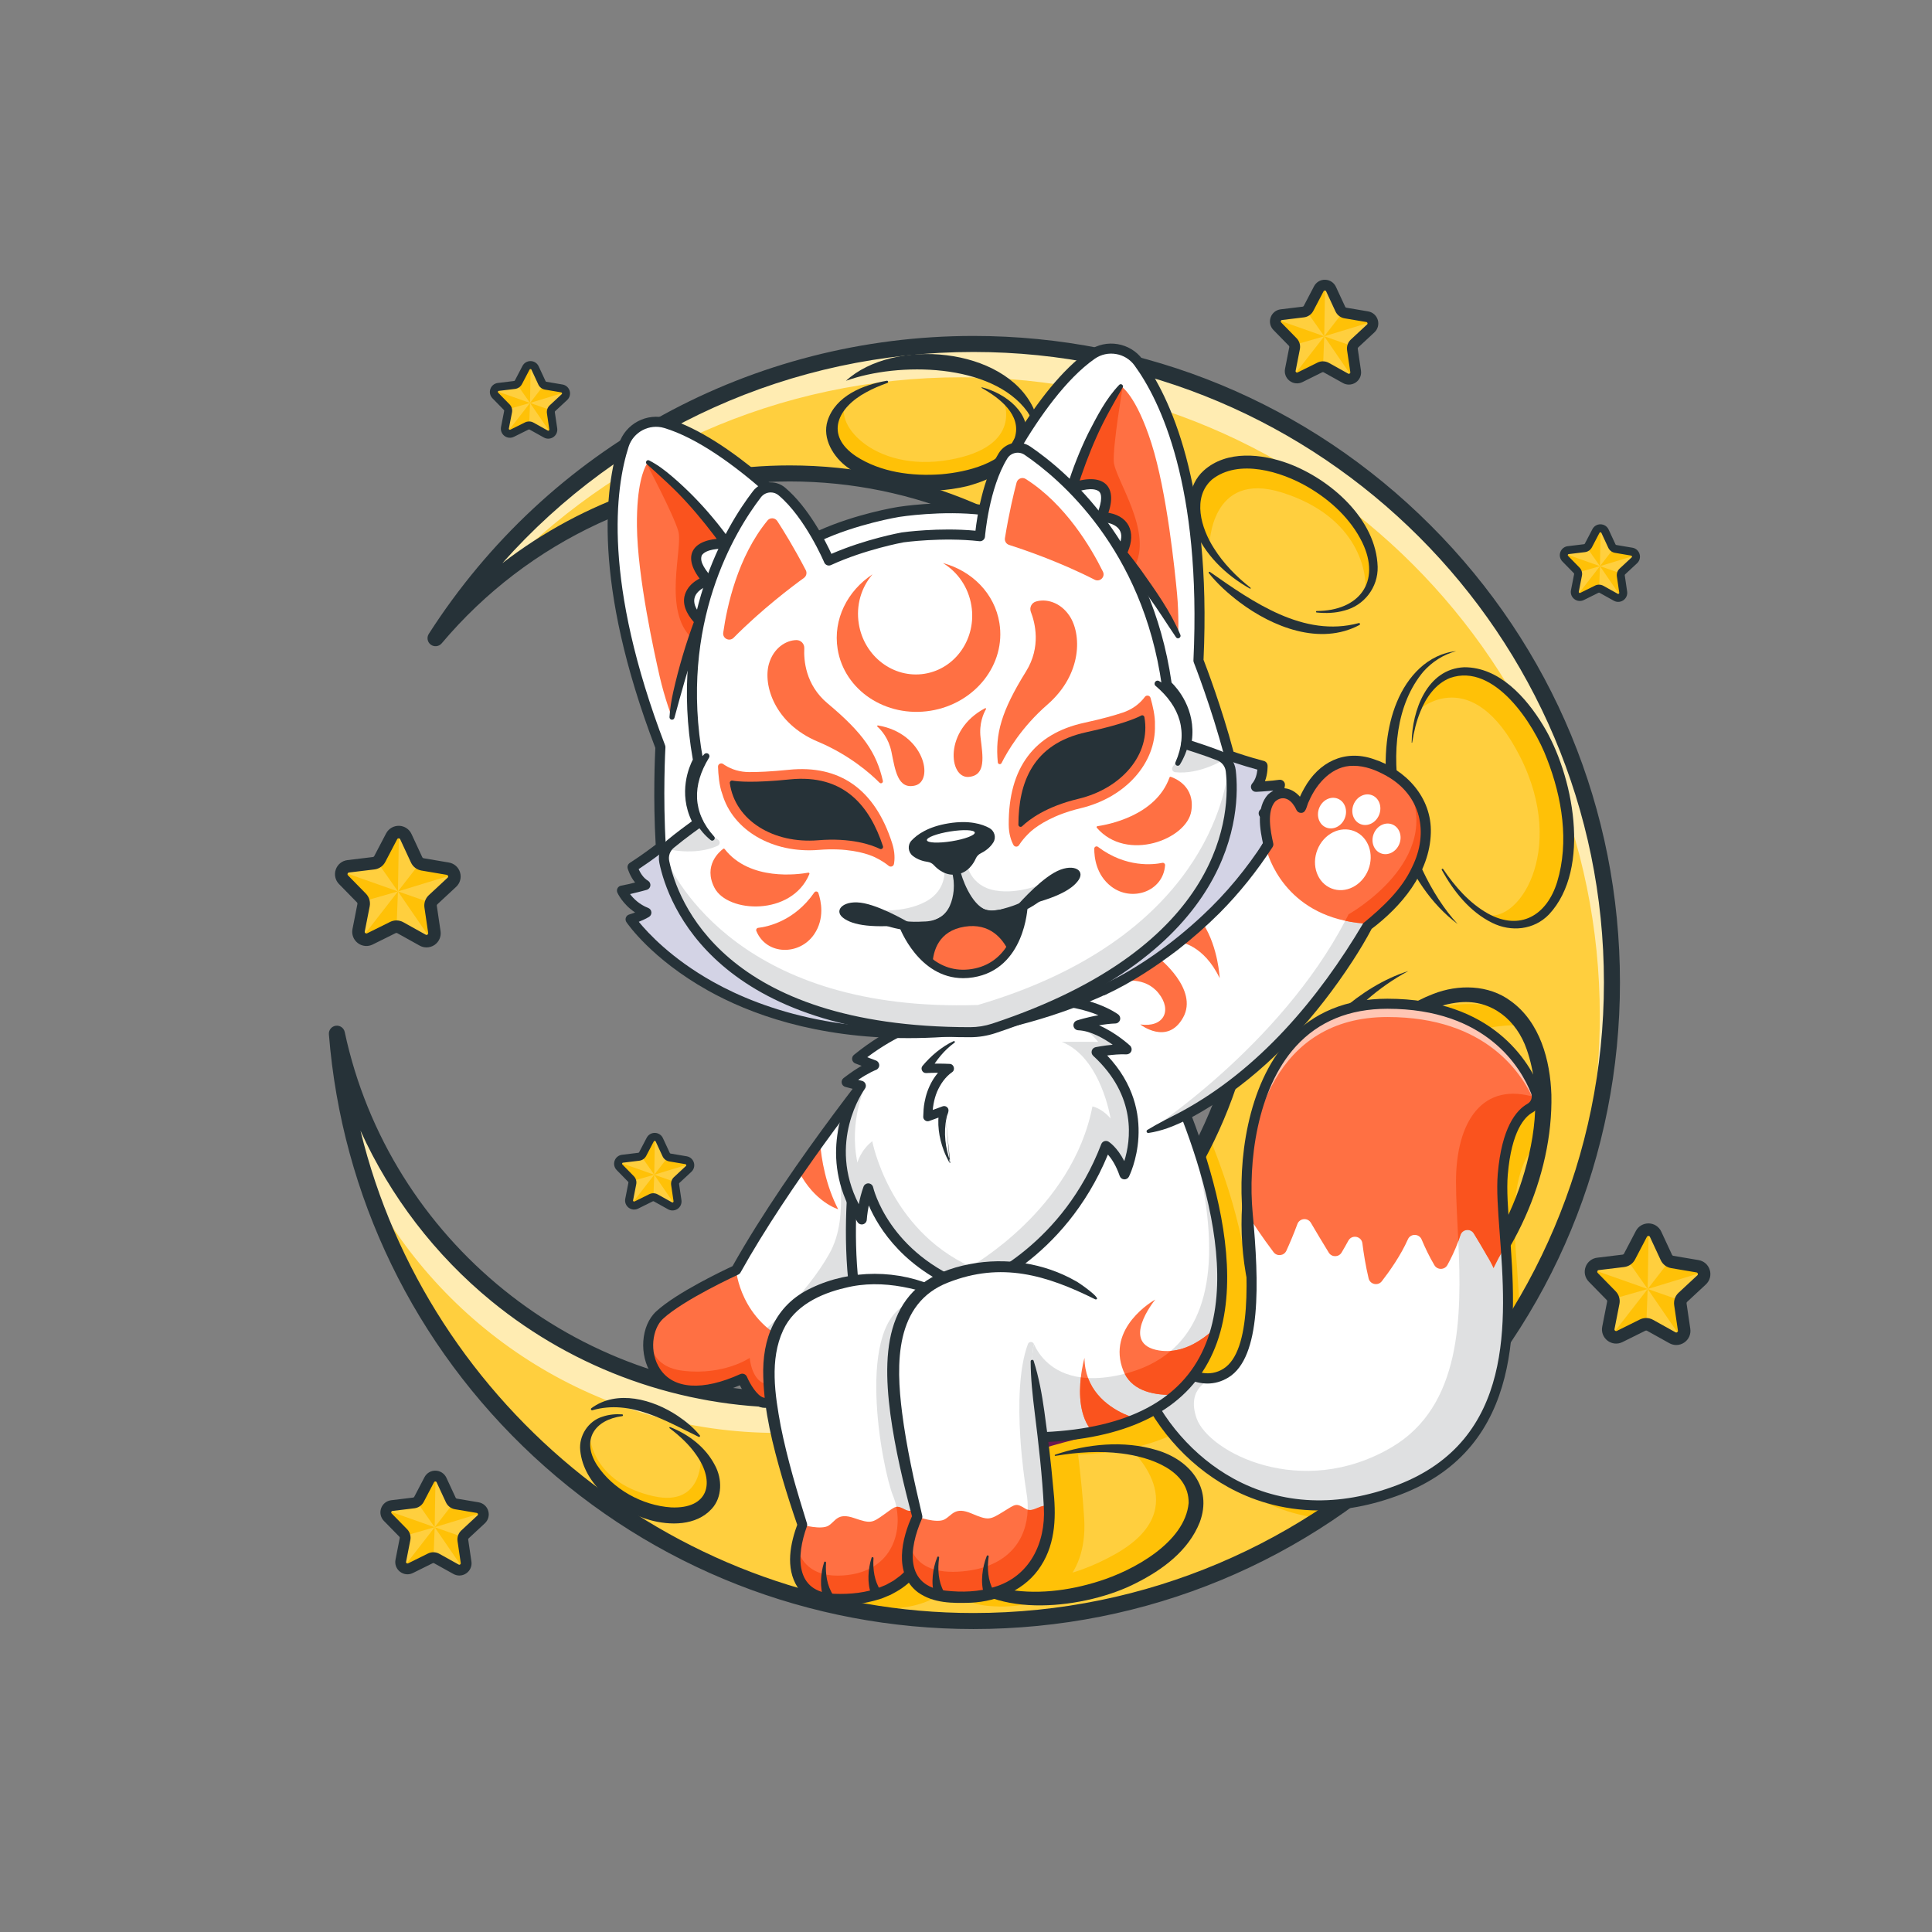 <svg width="180" height="180" viewBox="0 0 180 180" fill="none" xmlns="http://www.w3.org/2000/svg">
<rect x="0" y="0" width="180" height="180" fill="#808080" stroke="none"/>
<g id="69603270_10000_4-05 1">
<g id="Group">
<g id="Group_2">
<g id="Group_3">
<g id="Group_4">
<path id="Vector" d="M150.181 91.538C150.181 102.83 147.035 113.387 141.57 122.38C136.913 130.046 130.571 136.576 123.061 141.456C113.745 147.51 102.628 151.027 90.689 151.027C59.437 151.027 33.816 126.93 31.387 96.305C35.546 115.787 52.854 130.396 73.577 130.396C74.473 130.396 75.363 130.368 76.246 130.315C92.325 129.334 106.026 119.545 112.583 105.712C115.237 100.117 116.721 93.859 116.721 87.252C116.721 63.426 97.406 44.108 73.577 44.108C60.337 44.108 48.492 50.072 40.578 59.46C51.156 42.971 69.646 32.046 90.689 32.046C123.545 32.046 150.181 58.682 150.181 91.538Z" fill="#FFCF3E"/>
</g>
<g id="Group_5">
<path id="Vector_2" d="M144.123 105.511C144.089 105.885 143.869 106.239 143.519 106.435C142.66 106.915 141.459 108.308 141.12 112.271C140.985 113.845 141.19 116.028 141.367 118.5C141.457 119.735 141.54 121.04 141.57 122.38C136.913 130.046 130.571 136.576 123.061 141.456C117.289 140.821 112.901 137.205 110.382 133.058C110.057 133.248 109.72 133.427 109.366 133.598C108.298 134.11 107.088 134.532 105.717 134.85C104.17 135.213 102.421 135.443 100.444 135.522C100.68 137.476 100.898 139.596 101.011 141.484C101.013 141.525 101.015 141.565 101.017 141.604C101.288 146.938 97.965 150.161 92.061 149.618C90.107 149.438 89.145 148.615 88.735 147.587C87.361 149.093 85.166 149.927 82.261 149.863C78.535 149.784 78.351 147.032 78.682 145.108C78.861 144.065 79.192 143.265 79.192 143.265C77.385 137.777 76.331 133.543 76.246 130.315C92.325 129.334 106.026 119.545 112.583 105.712C112.856 106.378 113.131 107.082 113.406 107.815C115.392 113.133 117.216 120.029 115.851 125.616C115.454 127.244 114.786 128.756 113.775 130.089C114.37 130.305 115.021 130.401 115.682 130.251C115.684 130.251 115.687 130.251 115.689 130.249C115.714 130.245 115.738 130.241 115.761 130.232C116.053 130.16 116.348 130.038 116.64 129.857C119.381 128.165 119.089 121.425 118.575 115.868C118.575 115.827 118.568 115.787 118.564 115.744C118.044 110.166 119.236 97.199 130.919 97.197C139.914 97.195 143.067 102.519 144.046 104.97C144.117 105.147 144.14 105.33 144.123 105.511Z" fill="#FFC107"/>
</g>
<g id="Group_6" opacity="0.6">
<g id="Group_7">
<path id="Vector_3" d="M72.447 133.502C73.343 133.502 74.232 133.475 75.115 133.421C91.194 132.44 104.895 122.651 111.452 108.818C112.254 107.128 112.947 105.377 113.526 103.575C113.231 104.297 112.916 105.01 112.583 105.712C106.026 119.545 92.325 129.334 76.246 130.315C75.363 130.369 74.473 130.396 73.577 130.396C52.854 130.396 35.546 115.787 31.387 96.305C31.778 101.236 32.773 105.996 34.294 110.515C41.531 124.187 55.9 133.502 72.447 133.502Z" fill="white"/>
</g>
<g id="Group_8">
<path id="Vector_4" d="M46.204 53.906C57.056 42.361 72.465 35.152 89.558 35.152C122.414 35.152 149.05 61.788 149.05 94.644C149.05 101.217 147.982 107.541 146.013 113.452C148.703 106.67 150.181 99.277 150.181 91.538C150.181 58.682 123.545 32.046 90.689 32.046C69.646 32.046 51.156 42.971 40.578 59.46C42.28 57.442 44.164 55.583 46.204 53.906Z" fill="white"/>
</g>
</g>
<g id="Group_9">
<g id="Group_10">
<path id="Vector_5" d="M132.202 66.124C132.202 66.124 137.124 61.653 141.613 70.477C146.102 79.302 141.331 86.497 138.126 85.139C138.126 85.139 142.278 88.685 145.316 83.119C148.355 77.554 144.229 67.653 141.347 65.073C138.464 62.492 135.26 60.883 132.202 66.124Z" fill="#FFC107"/>
</g>
<g id="Group_11">
<g id="Group_12">
<path id="Vector_6" d="M135.801 86.085C130.87 82.388 128.537 75.113 129.213 69.112C129.509 66.603 130.389 64 132.284 62.244C133.214 61.388 134.409 60.781 135.668 60.667C134.46 60.979 133.411 61.679 132.613 62.57C127.545 68.633 130.854 80.725 135.801 86.085Z" fill="#263238"/>
</g>
<g id="Group_13">
<path id="Vector_7" d="M131.521 69.181C131.56 66.211 132.94 62.313 136.424 62.166C139.687 62.156 142.194 64.987 143.754 67.556C146.559 72.112 148.323 80.915 144.312 85.199C142.914 86.645 140.793 86.856 139.028 85.981C136.931 84.95 135.43 83.045 134.327 81.049C134.282 80.962 134.403 80.893 134.457 80.971C135.555 82.603 136.908 84.147 138.626 85.112C141.634 86.77 144.118 85.282 145.077 82.172C146.21 78.429 145.532 74.31 144.137 70.721C142.914 67.441 139.213 61.715 135.098 63.165C133.749 63.699 132.858 64.986 132.33 66.3C131.955 67.214 131.723 68.193 131.569 69.185C131.568 69.216 131.518 69.209 131.521 69.181Z" fill="#263238"/>
</g>
</g>
</g>
<g id="Group_14">
<g id="Group_15">
<path id="Vector_8" d="M93.464 37.225C93.464 37.225 95.525 41.6 88.433 42.842C81.341 44.084 77.353 39.234 78.98 37.295C78.98 37.295 75.63 39.426 78.853 42.725C82.076 46.023 89.839 45.263 92.248 43.808C94.656 42.353 96.457 40.468 93.464 37.225Z" fill="#FFC107"/>
</g>
<g id="Group_16">
<g id="Group_17">
<path id="Vector_9" d="M78.818 35.477C83.218 31.435 93.604 32.32 96.283 38.035C96.662 38.916 96.775 39.917 96.521 40.797C96.493 39.883 96.182 39.043 95.71 38.342C92.4 33.817 83.701 33.718 78.818 35.477Z" fill="#263238"/>
</g>
<g id="Group_18">
<path id="Vector_10" d="M91.49 36.086C93.673 36.64 96.201 38.51 95.563 41.076C94.859 43.506 92.332 44.7 90.091 45.297C86.411 46.163 82.13 45.801 78.984 43.561C77.671 42.618 76.572 40.879 77.104 39.196C77.85 36.88 80.423 35.847 82.621 35.474C82.751 35.455 82.793 35.639 82.672 35.681C81.986 35.922 81.32 36.204 80.698 36.549C78.024 37.984 76.812 40.537 79.747 42.505C82.054 44.009 84.987 44.389 87.696 44.187C90.078 43.981 93.554 43.163 94.545 40.779C95.217 38.671 93.106 37.057 91.465 36.148C91.427 36.132 91.454 36.073 91.49 36.086Z" fill="#263238"/>
</g>
</g>
</g>
<g id="Group_19">
<path id="Vector_11" d="M105.174 134.853C105.174 134.853 111.64 140.434 103.91 144.79C95.578 149.485 89.909 146.029 88.459 144.333C88.459 144.333 89.951 150.593 100.722 148.519C111.493 146.445 112.622 138.375 110.096 136.83C107.57 135.284 105.174 134.853 105.174 134.853Z" fill="#FFC107"/>
</g>
<g id="Group_20">
<g id="Group_21">
<path id="Vector_12" d="M90.981 139.426C87.406 143.096 88.324 146.917 93.442 148.004C96.402 148.616 99.525 148.228 102.389 147.319C105.589 146.322 110.404 143.708 110.744 140.033C110.776 136.937 107.099 135.743 104.507 135.417C102.482 135.16 100.394 135.291 98.333 135.641C98.266 135.658 98.239 135.549 98.305 135.53C101.295 134.526 104.704 134.172 107.788 135.109C110.816 136.007 112.997 138.576 111.775 141.833C110.723 144.486 108.293 146.264 105.84 147.494C101.333 149.828 92.473 151.017 88.948 146.533C87.09 144.005 88.702 140.996 90.869 139.305C90.951 139.24 91.05 139.354 90.981 139.426Z" fill="#263238"/>
</g>
<g id="Group_22">
<path id="Vector_13" d="M102.977 133.438C97.896 134.634 91.534 136.104 87.936 140.083C87.407 140.664 86.918 141.307 86.549 142.003C86.522 142.065 86.447 142.093 86.387 142.061C86.339 142.035 86.316 141.981 86.329 141.93C86.431 141.513 86.589 141.13 86.776 140.754C88.924 136.567 93.666 134.578 98.059 133.691C99.674 133.382 101.316 133.192 102.963 133.254C103.015 133.256 103.054 133.3 103.052 133.352C103.049 133.395 103.018 133.43 102.977 133.438Z" fill="#6B1A4E"/>
</g>
</g>
<g id="Group_23">
<path id="Vector_14" d="M65.299 135.55C65.299 135.55 65.673 140.463 60.888 139.397C55.731 138.249 54.839 134.567 54.929 133.271C54.929 133.271 53.06 136.573 58.155 139.8C63.25 143.028 66.873 139.942 66.477 138.3C66.081 136.657 65.299 135.55 65.299 135.55Z" fill="#FFC107"/>
</g>
<g id="Group_24">
<g id="Group_25">
<path id="Vector_15" d="M57.973 131.937C55.38 132.278 54.146 134.165 55.614 136.487C57.096 138.754 59.838 140.264 62.529 140.441C65.997 140.598 66.699 138.115 64.849 135.518C64.203 134.584 63.336 133.785 62.384 133.061C62.328 133.025 62.379 132.933 62.439 132.96C64.175 133.64 65.757 134.85 66.622 136.543C67.279 137.761 67.32 139.488 66.302 140.581C64.85 142.177 62.391 142.133 60.541 141.617C57.616 140.784 54.374 138.356 54.059 135.134C53.915 133.756 54.821 132.385 56.13 131.991C56.734 131.782 57.362 131.731 57.967 131.772C58.067 131.778 58.068 131.924 57.973 131.937Z" fill="#263238"/>
</g>
<g id="Group_26">
<path id="Vector_16" d="M65.095 133.867C61.967 132.357 58.747 130.372 55.208 131.385C55.096 131.436 54.993 131.277 55.095 131.2C57.493 129.431 60.843 130.382 63.119 131.9C63.893 132.417 64.614 133.011 65.205 133.735C65.263 133.805 65.175 133.913 65.095 133.867Z" fill="#263238"/>
</g>
</g>
<g id="Group_27">
<path id="Vector_17" d="M112.679 50.83C112.679 50.83 112.748 43.782 119.437 45.887C126.646 48.156 127.467 53.513 127.179 55.349C127.179 55.349 130.247 50.871 123.381 45.648C116.515 40.424 110.975 44.377 111.337 46.767C111.7 49.157 112.679 50.83 112.679 50.83Z" fill="#FFC107"/>
</g>
<g id="Group_28">
<g id="Group_29">
<path id="Vector_18" d="M122.675 56.927C126.622 56.91 128.696 54.223 126.921 50.537C125.845 48.334 123.948 46.59 121.845 45.368C119.361 43.921 115.38 42.713 112.912 44.682C111.045 46.351 111.904 49.223 113.1 51.079C113.98 52.484 115.172 53.707 116.509 54.763C116.557 54.795 116.504 54.872 116.457 54.842C114.206 53.582 112.171 51.626 111.227 49.148C110.54 47.416 110.664 45.181 112.146 43.844C114.303 41.905 117.584 42.281 120.047 43.19C123.954 44.654 128.217 48.361 128.353 52.807C128.403 54.718 127.095 56.416 125.263 56.88C124.408 57.127 123.523 57.151 122.668 57.063C122.582 57.052 122.591 56.928 122.675 56.927Z" fill="#263238"/>
</g>
<g id="Group_30">
<path id="Vector_19" d="M112.731 53.287C116.731 56.092 121.456 59.426 126.577 58.055C126.629 58.034 126.692 58.061 126.707 58.117C126.72 58.161 126.7 58.206 126.663 58.227C122.986 60.188 118.554 58.421 115.476 56.099C114.43 55.305 113.446 54.424 112.623 53.396C112.57 53.329 112.661 53.231 112.731 53.287Z" fill="#263238"/>
</g>
</g>
<g id="Group_31">
<path id="Vector_20" d="M142.461 95.586C142.461 95.586 131.966 94.033 126.959 106.026C121.952 118.019 125.917 124.111 130.698 123.991C130.698 123.991 124.088 128.347 120.758 118.338C117.429 108.328 126.64 97.318 130.433 95.209C134.225 93.1 139.976 92.737 142.461 95.586Z" fill="#FFC107"/>
</g>
<g id="Group_32">
<g id="Group_33">
<path id="Vector_21" d="M117.225 123.046C115.579 118.465 115.241 113.4 116.208 108.623C117.413 103.112 120.764 97.872 124.962 94.143C126.791 92.556 128.901 91.198 131.21 90.471C129.795 91.231 128.495 92.147 127.309 93.188C123.756 96.295 121.07 100.282 119.114 104.553C116.531 110.294 116.379 116.831 117.225 123.046Z" fill="#263238"/>
</g>
<g id="Group_34">
<path id="Vector_22" d="M125.134 100.52C126.904 97.049 129.826 94.012 133.53 92.603C135.847 91.692 138.679 91.722 140.744 93.257C143.488 95.223 144.431 98.799 144.539 101.989C144.709 109.595 140.914 117.931 135.189 122.922C132.228 125.493 127.673 127.572 123.917 125.428C120.348 123.313 119.241 118.596 120.13 114.761C120.365 116.299 120.578 117.789 120.992 119.208C122.962 126.563 129.242 126.182 134.233 121.804C137.601 118.88 140.02 114.932 141.531 110.755C142.97 106.623 143.705 101.967 142.245 97.786C141.314 95.057 138.99 93.121 136.035 93.379C131.647 93.785 128.027 97.449 125.134 100.52Z" fill="#263238"/>
</g>
</g>
<g id="Group_35">
<path id="Vector_23" d="M90.689 151.774C75.44 151.774 60.891 146.065 49.721 135.698C38.612 125.387 31.837 111.418 30.643 96.364C30.611 95.972 30.89 95.623 31.279 95.566C31.668 95.511 32.035 95.765 32.117 96.149C36.261 115.561 53.698 129.65 73.577 129.65C96.955 129.65 115.975 110.63 115.975 87.252C115.975 63.874 96.955 44.855 73.577 44.855C61.051 44.855 49.231 50.354 41.149 59.941C40.895 60.242 40.452 60.294 40.135 60.061C39.818 59.828 39.737 59.388 39.95 59.057C51.1 41.676 70.068 31.299 90.689 31.299C106.779 31.299 121.906 37.565 133.284 48.943C144.662 60.32 150.928 75.447 150.928 91.538C150.928 107.627 144.662 122.753 133.284 134.131C121.906 145.508 106.779 151.774 90.689 151.774ZM33.586 105.341C39.859 131.163 63.377 150.281 90.689 150.281C123.081 150.281 149.434 123.929 149.434 91.537C149.434 59.145 123.081 32.792 90.689 32.792C73.703 32.792 57.867 40.013 46.803 52.471C54.41 46.608 63.785 43.362 73.577 43.362C97.779 43.362 117.468 63.051 117.468 87.252C117.468 111.454 97.779 131.143 73.577 131.143C63.47 131.143 53.605 127.624 45.798 121.234C40.538 116.929 36.362 111.459 33.586 105.341Z" fill="#263238"/>
</g>
</g>
<g id="Group_36">
<g id="Group_37">
<g id="Group_38">
<path id="Vector_24" d="M83.94 117.523L73.878 125.17L73.202 125.684L72.739 126.036C72.739 126.036 72.805 127.7 72.536 129.027C72.402 129.707 72.178 130.298 71.813 130.531C70.41 131.429 69.157 128.451 69.157 128.451C61.8 131.791 59.65 126.904 60.597 123.935C60.777 123.374 61.067 122.884 61.451 122.527C63.473 120.657 68.582 118.327 68.582 118.327C70.288 115.271 72.361 112.075 74.411 109.116C75.079 108.157 75.742 107.22 76.391 106.324C76.958 105.537 77.515 104.78 78.05 104.061C78.974 102.82 79.834 101.691 80.585 100.721C82.325 98.475 83.481 97.073 83.481 97.073L83.554 100.332L83.94 117.523Z" fill="white"/>
</g>
<g id="Group_39">
<path id="Vector_25" d="M72.739 126.036C72.739 126.036 72.89 129.842 71.813 130.531C70.41 131.429 69.157 128.451 69.157 128.451C60.414 132.42 59.023 124.769 61.451 122.527C63.473 120.656 68.582 118.327 68.582 118.327C68.582 118.327 68.94 123.103 73.878 125.17L72.739 126.036Z" fill="#FF7043"/>
</g>
<g id="Group_40">
<path id="Vector_26" d="M78.089 112.662C78.089 112.662 75.879 112.009 74.411 109.116C75.079 108.157 75.742 107.22 76.391 106.324C76.527 108.067 76.945 110.443 78.089 112.662Z" fill="#FF7043"/>
</g>
<g id="Group_41">
<path id="Vector_27" d="M72.536 129.027C72.402 129.707 72.178 130.298 71.813 130.531C70.41 131.429 69.157 128.451 69.157 128.451C61.8 131.791 59.65 126.904 60.597 123.935C60.638 123.927 60.659 123.922 60.659 123.922C60.659 123.922 59.883 127.286 63.68 127.717C67.474 128.15 69.849 126.512 69.849 126.512C69.849 126.512 70.04 128.967 71.67 128.969C71.96 128.969 72.257 128.988 72.536 129.027Z" fill="#FA531E"/>
</g>
<g id="Group_42" opacity="0.15">
<path id="Vector_28" d="M83.94 117.523L73.878 125.17L73.202 125.684C72.21 124.607 71.478 123.705 71.478 123.705C71.478 123.705 75.138 120.6 77.268 116.803C79.297 113.186 77.835 108.372 78.05 104.061C78.974 102.82 79.834 101.691 80.585 100.721C81.47 100.431 82.504 100.309 83.554 100.332L83.94 117.523Z" fill="#263238"/>
</g>
<g id="Group_43">
<path id="Vector_29" d="M71.271 131.167C71.127 131.167 70.983 131.145 70.838 131.1C69.94 130.82 69.255 129.7 68.929 129.063C63.622 131.312 61.424 129.129 60.716 128.063C59.511 126.249 59.706 123.501 61.132 122.183C63.021 120.437 67.392 118.364 68.248 117.966C73.738 108.179 83.026 96.889 83.12 96.775C83.244 96.625 83.45 96.567 83.634 96.631C83.819 96.695 83.944 96.867 83.949 97.063L84.409 117.512C84.412 117.662 84.344 117.804 84.224 117.895L73.214 126.263C73.236 127.292 73.195 130.203 72.066 130.925C71.814 131.086 71.545 131.167 71.271 131.167ZM69.158 127.983C69.215 127.983 69.273 127.994 69.328 128.015C69.446 128.061 69.54 128.153 69.589 128.27C69.864 128.92 70.521 130.02 71.118 130.206C71.274 130.254 71.41 130.232 71.562 130.136C72.086 129.8 72.338 127.756 72.271 126.054C72.264 125.901 72.334 125.755 72.455 125.663L83.467 117.294L83.041 98.36C80.657 101.335 73.494 110.489 68.992 118.556C68.943 118.643 68.868 118.712 68.777 118.754C68.726 118.777 63.712 121.074 61.767 122.871C60.78 123.783 60.454 125.976 61.496 127.545C62.751 129.435 65.473 129.61 68.964 128.025C69.025 127.997 69.091 127.983 69.158 127.983Z" fill="#263238"/>
</g>
</g>
<g id="Group_44">
<g id="Group_45">
<path id="Vector_30" d="M143.174 102.278C143.137 102.672 142.907 103.044 142.538 103.25C141.634 103.758 140.367 105.226 140.01 109.4C139.867 111.06 140.083 113.359 140.271 115.966C140.844 123.897 141.158 134.66 130.356 138.796C117.924 143.555 109.01 135.831 106.098 128.218L108.244 126.043C108.244 126.043 110.638 128.922 113.206 128.348C113.208 128.348 113.21 128.348 113.212 128.346C113.238 128.342 113.263 128.336 113.289 128.327C113.596 128.25 113.905 128.122 114.215 127.932C117.103 126.149 116.794 119.046 116.254 113.191C116.252 113.148 116.245 113.105 116.241 113.061C115.693 107.182 116.949 93.519 129.262 93.517C138.739 93.515 142.062 99.125 143.093 101.708C143.167 101.894 143.193 102.088 143.174 102.278Z" fill="white"/>
</g>
<g id="Group_46">
<path id="Vector_31" d="M143.174 102.278C143.171 102.303 143.167 102.327 143.165 102.35C143.157 102.399 143.146 102.449 143.133 102.495C143.12 102.544 143.103 102.591 143.084 102.638C143.065 102.683 143.041 102.728 143.018 102.771C143.007 102.79 142.995 102.811 142.982 102.83C142.977 102.839 142.973 102.847 142.967 102.854C142.945 102.888 142.922 102.92 142.896 102.95C142.894 102.954 142.89 102.958 142.886 102.962C142.862 102.992 142.837 103.02 142.809 103.046C142.798 103.058 142.785 103.069 142.773 103.08C142.743 103.108 142.713 103.133 142.681 103.157C142.672 103.163 142.666 103.169 142.657 103.174C142.619 103.201 142.581 103.227 142.538 103.25C141.634 103.758 140.367 105.226 140.01 109.4C139.867 111.06 140.083 113.359 140.271 115.966C140.089 116.315 139.916 116.652 139.761 116.953C139.507 117.448 138.805 117.461 138.531 116.977C138.163 116.327 137.71 115.573 137.321 114.936C137.01 114.427 136.242 114.514 136.061 115.082C136 115.274 135.935 115.462 135.868 115.646C135.545 116.521 135.164 117.291 134.854 117.855C134.594 118.33 133.916 118.341 133.64 117.875C133.162 117.072 132.759 116.213 132.449 115.479C132.212 114.919 131.416 114.91 131.17 115.466C130.512 116.952 129.478 118.419 128.743 119.368C128.384 119.831 127.646 119.672 127.51 119.102C127.235 117.945 127.051 116.799 126.93 115.837C126.844 115.163 125.948 114.996 125.622 115.592C125.4 115.998 125.184 116.375 124.995 116.693C124.728 117.145 124.076 117.152 123.8 116.705C123.204 115.74 122.594 114.713 122.133 113.928C121.833 113.417 121.077 113.49 120.873 114.046C120.516 115.019 120.137 115.895 119.847 116.529C119.627 117.009 118.973 117.081 118.654 116.66C117.577 115.237 116.702 113.898 116.254 113.191C116.252 113.148 116.246 113.105 116.241 113.061C115.693 107.182 116.949 93.519 129.262 93.517C138.739 93.515 142.062 99.125 143.093 101.708C143.167 101.894 143.193 102.088 143.174 102.278Z" fill="#FF7043"/>
</g>
<g id="Group_47" opacity="0.15">
<path id="Vector_32" d="M130.356 138.796C117.924 143.555 109.01 135.831 106.098 128.218L108.244 126.043C108.244 126.043 110.638 128.922 113.206 128.348C112.726 128.489 110.493 129.302 111.482 132.133C112.587 135.296 121.25 139.784 129.658 134.837C136.179 131 136.192 122.604 135.868 115.646C135.937 115.456 136.004 115.262 136.067 115.063C136.245 114.501 136.995 114.402 137.302 114.905C137.98 116.014 138.859 117.491 139.148 118.157C139.148 118.157 139.669 117.124 140.27 115.966C140.844 123.897 141.158 134.66 130.356 138.796Z" fill="#263238"/>
</g>
<g id="Group_48">
<path id="Vector_33" d="M143.174 102.278C143.172 102.303 143.167 102.327 143.165 102.35C143.157 102.399 143.146 102.449 143.133 102.495C143.12 102.544 143.103 102.591 143.084 102.638C143.065 102.683 143.041 102.728 143.018 102.771C143.007 102.79 142.995 102.811 142.982 102.83C142.977 102.839 142.973 102.847 142.967 102.854C142.945 102.888 142.922 102.92 142.896 102.95C142.894 102.954 142.89 102.958 142.886 102.963C142.862 102.992 142.837 103.02 142.809 103.046C142.798 103.059 142.785 103.069 142.773 103.08C142.743 103.108 142.713 103.133 142.681 103.157C142.672 103.163 142.666 103.169 142.657 103.174C142.619 103.201 142.581 103.227 142.538 103.25C141.634 103.758 140.367 105.226 140.01 109.4C139.867 111.06 140.083 113.359 140.271 115.966C139.669 117.124 139.149 118.156 139.149 118.156C138.859 117.491 137.981 116.015 137.302 114.905C136.995 114.402 136.245 114.501 136.067 115.063C136.004 115.262 135.937 115.456 135.868 115.646C135.774 113.628 135.652 111.732 135.652 110.102C135.652 104.541 138.091 100.637 143.174 102.278Z" fill="#FA531E"/>
</g>
<g id="Group_49">
<g id="Group_50" opacity="0.6">
<path id="Vector_34" d="M129.262 94.754C138.529 94.752 141.911 100.115 143.019 102.768C143.042 102.726 143.065 102.682 143.084 102.638C143.103 102.591 143.12 102.544 143.133 102.495C143.146 102.448 143.157 102.399 143.165 102.35C143.167 102.327 143.171 102.303 143.174 102.278C143.193 102.088 143.167 101.894 143.093 101.708C142.062 99.125 138.739 93.515 129.262 93.517C118.04 93.519 116.003 104.868 116.145 111.329C116.287 104.759 118.727 94.756 129.262 94.754Z" fill="white"/>
</g>
<g id="Group_51">
<path id="Vector_35" d="M140.191 116.12C140.217 116.069 140.244 116.018 140.271 115.966C140.146 114.233 140.009 112.637 139.973 111.274C139.928 112.608 140.052 114.268 140.191 116.12Z" fill="white"/>
</g>
</g>
<g id="Group_52">
<path id="Vector_36" d="M122.904 140.726C119.331 140.726 116.476 139.684 114.432 138.556C110.501 136.388 107.305 132.68 105.663 128.385C105.597 128.213 105.637 128.02 105.766 127.889L107.91 125.714C108.003 125.62 108.13 125.571 108.263 125.575C108.395 125.581 108.519 125.642 108.603 125.744C108.631 125.777 111.442 129.091 113.968 127.532C116.612 125.902 116.322 118.965 115.775 113.105C115.324 108.266 116.171 101.106 120.047 96.851C122.344 94.329 125.444 93.049 129.261 93.049C129.262 93.049 129.265 93.049 129.266 93.049C139.088 93.049 142.511 98.982 143.527 101.534C143.842 102.323 143.515 103.236 142.768 103.657C142.063 104.055 140.827 105.335 140.477 109.44C140.358 110.827 140.498 112.69 140.659 114.848C141.253 122.786 142.15 134.781 130.524 139.232C127.713 140.309 125.165 140.726 122.904 140.726ZM106.647 128.33C108.241 132.303 111.23 135.72 114.884 137.736C119.421 140.24 124.714 140.454 130.189 138.358C141.165 134.156 140.333 123.037 139.725 114.918C139.561 112.72 139.419 110.823 139.544 109.36C139.911 105.054 141.25 103.438 142.308 102.841C142.649 102.649 142.799 102.236 142.657 101.88C141.712 99.506 138.514 93.985 129.266 93.985C129.264 93.985 129.263 93.985 129.261 93.985C125.719 93.986 122.851 95.162 120.739 97.481C117.069 101.511 116.274 108.369 116.708 113.018C117.316 119.529 117.524 126.439 114.459 128.329C111.813 129.961 109.165 127.677 108.231 126.722L106.647 128.33Z" fill="#263238"/>
</g>
</g>
<g id="Group_53">
<g id="Group_54">
<path id="Vector_37" d="M113.383 123.464C112.835 125.712 111.796 127.757 110.089 129.432C109.13 130.375 107.961 131.198 106.549 131.874C105.424 132.414 104.149 132.86 102.703 133.195C101.073 133.577 99.23 133.818 97.148 133.901C96.476 133.926 95.781 133.937 95.06 133.931C94.806 133.926 94.548 133.922 94.287 133.916C94.287 133.916 87.566 134.342 83.3 129.767C82.139 128.525 81.16 126.915 80.546 124.827C77.671 115.049 80.546 102.696 80.546 102.696L95.058 93.767L100.796 90.315C100.796 90.315 104.272 89.97 107.826 97.677C108.554 99.257 109.703 101.749 110.806 104.705C112.899 110.309 114.821 117.576 113.383 123.464Z" fill="white"/>
</g>
<g id="Group_55">
<path id="Vector_38" d="M112.95 123.98C112.515 125.763 111.77 127.42 110.629 128.865C110.333 129.242 110.008 129.603 109.656 129.948C109.612 129.95 109.567 129.953 109.522 129.953C107.592 130.027 105.623 129.635 104.787 127.992C104.74 127.905 104.699 127.813 104.661 127.717C103.052 123.69 107.476 121.162 107.634 121.077C107.504 121.239 104.305 125.228 107.984 125.819C108.36 125.878 108.726 125.889 109.083 125.859C110.618 125.733 111.964 124.857 112.95 123.98Z" fill="#FF7043"/>
</g>
<g id="Group_56">
<path id="Vector_39" d="M105.642 132.092C104.676 132.555 103.598 132.95 102.395 133.265C102.393 133.265 102.391 133.268 102.391 133.268C102.195 133.317 101.999 133.366 101.796 133.413C101.79 133.406 101.785 133.4 101.779 133.393C100.559 132.013 100.525 129.855 100.7 128.325C100.819 127.269 101.039 126.512 101.039 126.512C101.045 127.216 101.169 127.837 101.372 128.385C102.259 130.78 104.68 131.781 105.642 132.092Z" fill="#FF7043"/>
</g>
<g id="Group_57" opacity="0.15">
<path id="Vector_40" d="M109.522 129.953C108.679 130.68 107.694 131.326 106.549 131.874C105.424 132.414 104.149 132.86 102.703 133.195C102.6 133.218 102.498 133.242 102.395 133.265C103.598 132.95 104.676 132.555 105.642 132.092C104.68 131.781 102.259 130.78 101.372 128.385C102.214 128.429 103.187 128.351 104.309 128.105C104.469 128.071 104.629 128.033 104.787 127.992C105.623 129.635 107.592 130.027 109.522 129.953Z" fill="#263238"/>
</g>
<g id="Group_58" opacity="0.15">
<path id="Vector_41" d="M101.779 133.393C100.384 133.66 98.846 133.833 97.148 133.901C96.687 130.061 96.165 126.813 96.165 126.813C96.165 126.813 96.135 126.126 96.327 125.221C96.779 126.218 97.944 127.954 100.699 128.325C100.525 129.854 100.559 132.013 101.779 133.393Z" fill="#263238"/>
</g>
<g id="Group_59">
<path id="Vector_42" d="M105.642 132.092C104.676 132.555 103.598 132.95 102.395 133.265C102.393 133.265 102.391 133.267 102.391 133.267C102.188 133.31 101.986 133.353 101.779 133.393C100.559 132.013 100.525 129.854 100.7 128.325C100.913 128.355 101.137 128.376 101.372 128.385C102.259 130.78 104.68 131.781 105.642 132.092Z" fill="#FA531E"/>
</g>
<g id="Group_60" opacity="0.15">
<path id="Vector_43" d="M113.383 123.464C112.894 125.464 112.02 127.303 110.629 128.865C111.77 127.42 112.515 125.763 112.95 123.98C111.964 124.856 110.618 125.733 109.083 125.859C112.86 122.638 114.087 116.117 110.567 104.464C110.567 104.464 110.655 104.543 110.806 104.705C112.899 110.309 114.821 117.576 113.383 123.464Z" fill="#263238"/>
</g>
<g id="Group_61">
<path id="Vector_44" d="M112.95 123.98C112.515 125.763 111.77 127.421 110.629 128.865C110.459 129.059 110.277 129.249 110.089 129.432C109.908 129.609 109.718 129.784 109.522 129.953C107.592 130.027 105.623 129.635 104.787 127.992C106.429 127.574 107.884 126.885 109.083 125.859C110.618 125.733 111.964 124.857 112.95 123.98Z" fill="#FA531E"/>
</g>
<g id="Group_62">
<path id="Vector_45" d="M95.493 134.4C95.099 134.4 94.7 134.395 94.294 134.385C94.007 134.401 91.36 134.512 88.344 133.482C85.434 132.489 81.64 130.203 80.098 124.96C77.22 115.176 80.062 102.715 80.091 102.59C80.12 102.468 80.195 102.363 80.302 102.297L94.813 93.367L100.554 89.913C100.614 89.878 100.68 89.856 100.749 89.849C100.906 89.833 104.6 89.561 108.25 97.481L108.263 97.508C110.679 102.749 118.032 118.699 112.035 127.803C109.149 132.183 103.586 134.4 95.493 134.4ZM94.287 133.448C94.291 133.448 94.295 133.448 94.299 133.448C102.709 133.667 108.414 131.596 111.253 127.288C116.964 118.618 109.775 103.024 107.412 97.9L107.4 97.874C104.382 91.326 101.468 90.819 100.925 90.783L95.3 94.167L80.962 102.991C80.621 104.576 78.38 115.801 80.996 124.696C82.141 128.586 84.705 131.241 88.617 132.586C91.573 133.601 94.23 133.45 94.258 133.449C94.267 133.448 94.277 133.448 94.287 133.448Z" fill="#263238"/>
</g>
</g>
<g id="Group_63">
<g id="Group_64">
<path id="Vector_46" d="M104.763 109.411C104.074 107.399 103.037 106.766 103.037 106.766C99.07 117.12 90.42 120.11 90.42 120.11C82.289 117.177 80.892 110.721 80.892 110.721C80.376 112.143 80.288 113.611 80.288 113.611C75.975 106.966 80.203 101.158 80.203 101.158L80.186 101.154L78.878 100.812C80.433 99.605 81.448 99.245 81.448 99.245L79.857 98.641C83.093 96.009 85.811 95.275 85.811 95.275C85.811 95.275 92.536 93.191 97.056 93.161C101.574 93.133 103.901 94.887 103.901 94.887C102.203 94.944 100.478 95.52 100.478 95.52C100.505 95.522 100.533 95.522 100.561 95.526H100.567C100.599 95.526 100.633 95.529 100.665 95.533C100.67 95.533 100.676 95.533 100.68 95.535C102.779 95.74 104.966 97.764 104.966 97.764C103.699 97.707 102.167 98.022 102.167 98.022C107.926 103.314 104.763 109.411 104.763 109.411Z" fill="white"/>
</g>
<g id="Group_65" opacity="0.15">
<path id="Vector_47" d="M104.763 109.411C104.074 107.399 103.037 106.766 103.037 106.766C99.07 117.12 90.42 120.111 90.42 120.111C82.289 117.178 80.892 110.721 80.892 110.721C80.376 112.143 80.288 113.611 80.288 113.611C75.975 106.966 80.203 101.158 80.203 101.158L80.186 101.154C80.48 101.12 80.661 101.1 80.661 101.1C80.661 101.1 79.051 104.379 79.885 108.319C79.885 108.319 80.173 107.178 81.267 106.324C81.267 106.324 82.807 114.522 90.42 118.007C90.42 118.007 99.915 112.7 101.779 103.084C101.779 103.084 102.636 103.229 103.47 104.206C103.47 104.206 102.579 98.511 98.925 97.073C98.925 97.073 100.482 97.039 102.319 97.073C102.319 97.073 101.197 95.693 100.478 95.52C100.478 95.52 100.505 95.522 100.561 95.527H100.567C100.599 95.527 100.633 95.529 100.665 95.533C100.67 95.533 100.676 95.533 100.68 95.535C102.779 95.74 104.966 97.764 104.966 97.764C103.699 97.707 102.167 98.022 102.167 98.022C107.926 103.315 104.763 109.411 104.763 109.411Z" fill="#263238"/>
</g>
<g id="Group_66">
<path id="Vector_48" d="M88.926 97.148C87.977 97.832 87.221 98.774 86.651 99.789L86.277 99.121C87.017 99.088 87.74 99.084 88.479 99.121C88.88 99.134 89.03 99.681 88.699 99.897C88.071 100.335 87.613 101.007 87.308 101.707C87.003 102.44 86.878 103.24 86.87 104.034L86.297 103.633L87.792 103.086C87.792 103.086 87.82 103.076 87.82 103.076C88.034 102.998 88.271 103.108 88.35 103.322C88.434 103.596 88.225 103.845 88.19 104.147C87.888 105.525 88.072 106.978 88.565 108.295C88.577 108.325 88.562 108.359 88.531 108.37C88.085 103.888 88.085 103.888 88.085 103.888C88.505 108.379 88.476 108.367 88.463 108.343C88.266 107.976 88.078 107.599 87.932 107.203C87.476 105.983 87.276 104.652 87.533 103.356L88.085 103.888C88.085 103.888 86.589 104.434 86.589 104.434L86.572 104.441C86.302 104.546 85.998 104.321 86.016 104.034C86.03 103.582 86.05 103.131 86.139 102.687C86.386 101.326 87.077 99.99 88.233 99.183L88.433 99.973C88.084 99.955 87.732 99.947 87.379 99.948C87.016 99.949 86.649 99.957 86.292 99.974C85.946 100.003 85.727 99.565 85.948 99.305C86.352 98.824 86.797 98.38 87.284 97.987C87.77 97.601 88.281 97.256 88.849 96.999C88.941 96.958 89.015 97.095 88.926 97.148Z" fill="#263238"/>
</g>
<g id="Group_67">
<path id="Vector_49" d="M90.421 120.579C90.367 120.579 90.313 120.57 90.262 120.551C84.31 118.404 81.868 114.456 80.943 112.305C80.792 113.061 80.756 113.63 80.756 113.639C80.744 113.841 80.603 114.012 80.408 114.064C80.213 114.115 80.006 114.035 79.896 113.866C76.243 108.24 78.525 103.12 79.471 101.451L78.761 101.265C78.588 101.22 78.456 101.081 78.421 100.907C78.384 100.732 78.451 100.552 78.592 100.443C79.258 99.924 79.832 99.556 80.276 99.301L79.691 99.079C79.534 99.019 79.421 98.881 79.394 98.716C79.368 98.55 79.431 98.383 79.561 98.278C82.776 95.663 85.472 94.884 85.679 94.826C86.051 94.711 92.552 92.723 97.053 92.694C97.091 92.694 97.129 92.694 97.167 92.694C101.717 92.694 104.084 94.439 104.183 94.514C104.341 94.633 104.407 94.839 104.347 95.029C104.288 95.218 104.115 95.349 103.917 95.356C103.397 95.373 102.87 95.443 102.396 95.529C103.954 96.202 105.211 97.353 105.283 97.42C105.427 97.554 105.473 97.763 105.397 97.944C105.321 98.126 105.136 98.237 104.944 98.232C104.345 98.204 103.674 98.267 103.153 98.336C108.187 103.65 105.211 109.566 105.179 109.628C105.093 109.794 104.912 109.892 104.729 109.879C104.542 109.865 104.382 109.741 104.321 109.564C103.976 108.558 103.541 107.928 103.223 107.567C99.127 117.495 90.928 120.431 90.573 120.553C90.524 120.571 90.472 120.579 90.421 120.579ZM80.892 110.252C80.903 110.252 80.913 110.253 80.924 110.253C81.132 110.267 81.306 110.418 81.35 110.621C81.364 110.682 82.789 116.78 90.418 119.611C91.571 119.153 99.046 115.872 102.601 106.598C102.651 106.468 102.756 106.367 102.887 106.323C103.019 106.278 103.164 106.294 103.282 106.366C103.321 106.39 104.073 106.862 104.748 108.176C105.34 106.296 105.965 102.147 101.851 98.367C101.722 98.248 101.67 98.067 101.716 97.898C101.763 97.729 101.901 97.6 102.073 97.564C102.116 97.555 102.819 97.412 103.671 97.335C102.842 96.749 101.607 96.034 100.46 95.988C100.234 95.979 100.047 95.81 100.015 95.586C99.983 95.362 100.116 95.148 100.33 95.076C100.381 95.059 101.235 94.778 102.337 94.587C101.248 94.132 99.477 93.622 97.059 93.63C92.662 93.658 86.016 95.702 85.949 95.723C85.944 95.725 85.938 95.726 85.933 95.728C85.908 95.734 83.62 96.375 80.799 98.498L81.614 98.807C81.798 98.877 81.918 99.054 81.916 99.25C81.914 99.447 81.79 99.621 81.604 99.686C81.597 99.689 80.965 99.921 79.953 100.609L80.32 100.704C80.47 100.743 80.591 100.854 80.643 101C80.695 101.146 80.672 101.308 80.581 101.433C80.427 101.646 77.061 106.419 80.009 112.195C80.104 111.704 80.245 111.131 80.452 110.56C80.52 110.374 80.697 110.252 80.892 110.252Z" fill="#263238"/>
</g>
</g>
<g id="Group_68">
<g id="Group_69">
<g id="Group_70">
<path id="Vector_50" d="M117.733 75.777C117.733 75.777 118.349 75.933 119.326 75.91C119.326 75.91 115.034 91.203 91.454 95.808C67.808 98.806 58.89 85.857 58.753 85.653C58.751 85.652 58.751 85.652 58.751 85.652C59.687 85.367 60.222 85.026 60.222 85.026C58.583 84.395 57.949 82.976 57.949 82.976C58.657 82.862 60.13 82.456 60.13 82.456C59.252 81.937 58.931 80.788 58.931 80.788C60.523 79.754 61.571 78.911 61.571 78.911C61.27 74.091 61.529 69.609 61.529 69.609C55.634 54.218 56.863 45.377 58.118 41.481C58.645 39.849 60.377 38.934 62.019 39.427C68.466 41.359 76.189 49.987 76.189 49.987C79.71 48.34 83.718 47.696 83.718 47.696C83.718 47.696 87.724 47.05 91.585 47.511C91.585 47.511 96.213 36.895 101.73 33.041C103.134 32.057 105.067 32.381 106.076 33.767C108.49 37.074 112.429 45.083 111.657 61.547C111.657 61.547 113.309 65.722 114.535 70.392C114.535 70.392 114.56 70.401 114.604 70.417C114.605 70.416 114.605 70.416 114.605 70.416C114.895 70.523 116.048 70.932 117.628 71.348C117.628 71.348 117.685 72.54 117.014 73.308C117.014 73.308 118.54 73.23 119.248 73.117C119.248 73.117 119.091 74.663 117.733 75.777Z" fill="white"/>
</g>
<g id="Group_71">
<path id="Vector_51" d="M90.851 92.051C70.248 93.955 58.929 85.781 58.753 85.653C58.89 85.857 67.807 98.805 91.455 95.808C114.851 91.239 119.258 76.148 119.324 75.912C119.197 76.088 111.012 87.399 90.851 92.051Z" fill="#FFF3E0"/>
</g>
<g id="Group_72">
<path id="Vector_52" d="M117.733 75.777C117.733 75.777 118.349 75.933 119.326 75.91C119.326 75.91 115.034 91.203 91.454 95.808C67.808 98.806 58.89 85.857 58.753 85.653C58.751 85.652 58.751 85.652 58.751 85.652C59.687 85.367 60.222 85.026 60.222 85.026C58.583 84.395 57.949 82.976 57.949 82.976C58.657 82.862 60.13 82.456 60.13 82.456C59.252 81.937 58.931 80.788 58.931 80.788C60.523 79.754 61.571 78.911 61.571 78.911C61.571 78.911 64.005 76.922 70.809 77.954C77.613 78.986 84.579 78.528 87.935 78.357C90.932 78.207 106.512 71.813 114.604 70.417C114.605 70.416 114.605 70.416 114.605 70.416C114.895 70.523 116.048 70.932 117.628 71.348C117.628 71.348 117.685 72.54 117.014 73.308C117.014 73.308 118.54 73.231 119.248 73.117C119.248 73.117 119.091 74.663 117.733 75.777Z" fill="#D3D3E5"/>
</g>
<g id="Group_73">
<g id="Group_74">
<path id="Vector_53" d="M65.926 54.072C65.926 54.072 62.587 55.167 65.183 57.851C65.183 57.851 64.929 58.514 64.573 59.552C63.954 61.355 63.031 64.288 62.606 66.845C62.606 66.845 61.921 65.041 61.463 63.039C61.006 61.038 59.386 53.772 59.342 49.002C59.305 45.199 59.98 43.689 60.257 43.231C60.326 43.115 60.37 43.067 60.37 43.067C60.37 43.067 63.905 45.355 67.686 50.654C67.686 50.654 62.727 50.362 65.926 54.072Z" fill="#FF7043"/>
</g>
<g id="Group_75">
<path id="Vector_54" d="M109.769 59.259C107.869 55.643 104.502 51.527 104.502 51.527C106.124 48.164 102.611 48.172 102.611 48.172C104.486 43.645 99.867 45.478 99.867 45.478C101.796 39.261 104.436 35.979 104.436 35.979C104.436 35.979 105.822 36.748 107.274 41.292C108.726 45.837 109.466 53.243 109.66 55.287C109.853 57.331 109.769 59.259 109.769 59.259Z" fill="#FF7043"/>
</g>
<g id="Group_76">
<path id="Vector_55" d="M65.926 54.072C65.926 54.072 62.587 55.167 65.183 57.851C65.183 57.851 64.929 58.514 64.573 59.552C64.548 59.531 64.522 59.509 64.497 59.486C61.703 56.961 63.639 51.06 63.202 49.508C62.764 47.955 60.262 43.236 60.262 43.236L60.257 43.231C60.326 43.115 60.37 43.067 60.37 43.067C60.37 43.067 63.905 45.355 67.686 50.654C67.686 50.654 62.727 50.362 65.926 54.072Z" fill="#FA531E"/>
</g>
<g id="Group_77">
<path id="Vector_56" d="M102.611 48.172C102.611 48.172 106.125 48.164 104.501 51.527C104.501 51.527 104.95 52.077 105.614 52.951C105.631 52.924 105.649 52.894 105.665 52.865C107.526 49.591 103.838 44.594 103.766 42.984C103.695 41.372 104.591 36.106 104.591 36.106L104.594 36.1C104.493 36.012 104.436 35.979 104.436 35.979C104.436 35.979 101.796 39.261 99.867 45.478C99.867 45.478 104.486 43.646 102.611 48.172Z" fill="#FA531E"/>
</g>
<g id="Group_78">
<path id="Vector_57" d="M60.48 42.897C61.296 43.314 62.001 43.862 62.681 44.444C64.035 45.61 65.29 46.889 66.432 48.263C67.008 48.945 67.546 49.658 68.068 50.382C68.302 50.686 68.042 51.153 67.665 51.121C66.972 51.102 65.796 51.164 65.395 51.721C65.095 52.376 65.87 53.245 66.281 53.767C66.498 54.011 66.382 54.42 66.072 54.517C64.368 55.173 64.273 56.282 65.526 57.533C65.65 57.669 65.68 57.858 65.619 58.019C65.349 58.737 65.088 59.472 64.832 60.203C64.044 62.396 63.447 64.639 62.833 66.886C62.797 67.01 62.667 67.08 62.543 67.044C62.437 67.013 62.37 66.912 62.376 66.806C62.422 66.014 62.555 65.234 62.724 64.464C63.244 62.158 63.915 59.899 64.745 57.683L64.845 58.176C64.209 57.52 63.572 56.591 63.761 55.603C63.988 54.554 64.861 53.979 65.78 53.627L65.572 54.378C63.298 51.829 64.471 50.07 67.714 50.186C67.716 50.185 67.305 50.926 67.306 50.926C66.294 49.531 65.184 48.124 64.025 46.855C62.862 45.559 61.551 44.397 60.26 43.236C60.077 43.095 60.261 42.782 60.48 42.897Z" fill="#263238"/>
</g>
<g id="Group_79">
<path id="Vector_58" d="M104.593 36.106C103.732 37.613 102.851 39.127 102.153 40.722C101.45 42.29 100.836 43.976 100.314 45.617L99.694 45.043C102.744 43.914 104.401 45.221 103.043 48.352L102.61 47.704C102.869 47.709 103.077 47.737 103.309 47.78C105.453 48.175 105.843 49.953 104.924 51.73L104.864 51.231C105.364 51.848 105.838 52.469 106.301 53.106C107.659 55.03 109.058 56.967 109.975 59.151C110.072 59.395 109.726 59.602 109.565 59.37C108.687 58.087 107.882 56.769 106.96 55.518C106.053 54.266 105.107 53.025 104.139 51.824C104.021 51.677 104.005 51.482 104.081 51.322C104.242 50.98 104.379 50.629 104.431 50.291C104.686 49.124 103.58 48.662 102.606 48.641C102.282 48.642 102.051 48.29 102.178 47.993C102.352 47.564 102.5 47.126 102.565 46.707C102.603 46.373 102.623 45.985 102.377 45.773C101.823 45.37 100.692 45.679 100.04 45.913C99.799 46.011 99.524 45.892 99.43 45.65C99.389 45.547 99.388 45.438 99.419 45.34C99.688 44.489 99.975 43.643 100.309 42.814C100.637 41.984 100.996 41.166 101.389 40.364C102.215 38.774 103.021 37.163 104.278 35.852C104.446 35.687 104.725 35.901 104.593 36.106Z" fill="#263238"/>
</g>
</g>
<g id="Group_80">
<path id="Vector_59" d="M84.635 96.72C75.927 96.72 69.793 94.436 65.936 92.271C60.702 89.334 58.455 86.051 58.362 85.913C58.279 85.79 58.26 85.635 58.309 85.495C58.359 85.355 58.472 85.247 58.614 85.204C58.821 85.141 59.007 85.075 59.171 85.01C58.018 84.255 57.544 83.219 57.52 83.166C57.461 83.033 57.467 82.88 57.536 82.752C57.605 82.624 57.73 82.536 57.874 82.513C58.207 82.459 58.727 82.335 59.17 82.223C58.683 81.623 58.492 80.953 58.481 80.914C58.426 80.717 58.505 80.507 58.677 80.396C59.844 79.638 60.722 78.977 61.089 78.693C60.836 74.391 61.02 70.367 61.056 69.683C55.153 54.223 56.401 45.289 57.673 41.336C58.272 39.475 60.281 38.417 62.153 38.978C68.1 40.76 74.941 47.94 76.304 49.42C79.76 47.869 83.481 47.259 83.643 47.233C83.804 47.207 87.53 46.619 91.297 47.008C92.128 45.175 96.373 36.213 101.461 32.656C103.062 31.537 105.302 31.912 106.454 33.491C108.901 36.845 112.888 44.938 112.13 61.469C112.378 62.107 113.816 65.87 114.925 70.035C115.362 70.189 116.402 70.541 117.748 70.895C117.946 70.947 118.087 71.121 118.097 71.326C118.099 71.366 118.127 72.063 117.853 72.785C118.309 72.753 118.842 72.707 119.175 72.653C119.319 72.631 119.464 72.675 119.57 72.775C119.676 72.875 119.729 73.019 119.715 73.163C119.709 73.221 119.584 74.353 118.726 75.432C118.902 75.441 119.099 75.446 119.316 75.441C119.319 75.441 119.323 75.441 119.326 75.441C119.471 75.441 119.608 75.508 119.696 75.622C119.787 75.739 119.817 75.893 119.777 76.036C119.732 76.196 118.628 80.017 114.579 84.448C110.863 88.513 103.851 93.864 91.545 96.267C91.535 96.269 91.525 96.27 91.514 96.272C89.064 96.582 86.771 96.72 84.635 96.72ZM59.515 85.881C60.341 86.896 62.555 89.31 66.446 91.483C71.118 94.093 79.236 96.882 91.381 95.345C103.426 92.99 110.268 87.776 113.887 83.816C116.881 80.54 118.212 77.582 118.673 76.367C118.032 76.332 117.641 76.236 117.619 76.231C117.448 76.188 117.315 76.052 117.276 75.879C117.238 75.707 117.299 75.527 117.436 75.415C118.127 74.849 118.469 74.148 118.635 73.661C117.913 73.729 117.085 73.772 117.038 73.774C116.845 73.784 116.675 73.68 116.593 73.51C116.511 73.341 116.538 73.139 116.662 72.998C117.003 72.609 117.112 72.054 117.147 71.704C115.509 71.257 114.418 70.849 114.37 70.831C114.227 70.777 114.12 70.658 114.082 70.511C112.879 65.923 111.239 61.761 111.223 61.719C111.198 61.657 111.187 61.591 111.19 61.525C111.955 45.212 108.077 37.304 105.697 34.043C104.844 32.872 103.184 32.594 101.998 33.424C96.654 37.159 92.06 47.594 92.014 47.699C91.932 47.888 91.735 48.001 91.529 47.977C87.783 47.529 83.831 48.151 83.791 48.158C83.752 48.164 79.805 48.812 76.387 50.412C76.2 50.5 75.977 50.454 75.84 50.3C75.763 50.215 68.129 41.747 61.884 39.875C60.498 39.46 59.008 40.244 58.565 41.623C57.328 45.467 56.124 54.192 61.966 69.442C61.989 69.504 62 69.57 61.996 69.636C61.993 69.681 61.742 74.147 62.038 78.881C62.048 79.033 61.983 79.18 61.865 79.275C61.824 79.308 60.916 80.037 59.501 80.975C59.643 81.297 59.92 81.788 60.367 82.052C60.529 82.148 60.618 82.331 60.594 82.517C60.569 82.703 60.435 82.857 60.254 82.906C60.209 82.919 59.409 83.139 58.701 83.3C59.012 83.711 59.557 84.268 60.39 84.59C60.555 84.653 60.67 84.805 60.688 84.981C60.705 85.156 60.622 85.327 60.472 85.422C60.454 85.434 60.113 85.647 59.515 85.881Z" fill="#263238"/>
</g>
</g>
<g id="Group_81">
<g id="Group_82">
<path id="Vector_60" d="M114.669 71.816C115.093 75.515 114.853 88.456 92.59 95.811C92.235 95.929 91.872 96.018 91.504 96.077C91.133 96.137 90.756 96.167 90.379 96.167C66.933 96.163 62.647 83.95 61.889 80.305C61.845 80.09 61.843 79.872 61.877 79.663C61.948 79.265 62.156 78.894 62.477 78.626C63.566 77.722 65.063 76.659 65.063 76.659C63.361 73.653 65.041 70.848 65.041 70.848C62.685 57.879 68.21 49.063 70.523 46.047C71.081 45.318 72.135 45.196 72.837 45.785C75.444 47.975 77.224 52.221 77.224 52.221C80.498 50.715 84.099 50.068 84.099 50.068C84.099 50.068 87.721 49.554 91.302 49.957C91.302 49.957 91.661 45.367 93.45 42.469C93.932 41.69 94.971 41.475 95.729 41.993C98.871 44.132 106.881 50.77 108.712 63.825C108.712 63.825 111.185 65.961 110.512 69.349C110.512 69.349 112.267 69.89 113.585 70.406C114.178 70.641 114.596 71.183 114.669 71.816Z" fill="white"/>
</g>
<g id="Group_83" opacity="0.15">
<path id="Vector_61" d="M114.49 71.201C114.273 73.788 112.136 87.442 91.111 93.631C69.205 94.347 62.895 82.051 61.877 79.663C61.843 79.872 61.845 80.09 61.889 80.304C62.647 83.95 66.933 96.163 90.379 96.167C90.756 96.167 91.133 96.137 91.504 96.077C91.876 96.017 92.243 95.928 92.601 95.81C114.864 88.454 115.104 75.513 114.68 71.814C114.655 71.596 114.589 71.388 114.49 71.201Z" fill="#263238"/>
</g>
<g id="Group_84" opacity="0.15">
<path id="Vector_62" d="M97.504 82.194C97.504 82.194 95.075 83.369 92.724 82.963C90.373 82.556 90.072 80.474 90.072 80.474L89.025 80.643L87.977 80.811C87.977 80.811 88.344 82.882 86.239 84.005C84.135 85.129 81.459 84.774 81.459 84.774C81.206 86.141 85.442 86.696 87.39 86.021C89.339 85.347 89.21 81.798 89.21 81.798C89.21 81.798 90.201 85.208 92.263 85.238C94.325 85.267 98.174 83.412 97.504 82.194Z" fill="#263238"/>
</g>
<g id="Group_85" opacity="0.15">
<path id="Vector_63" d="M62.087 79.089C62.087 79.089 64.708 79.777 66.856 78.803C67.085 78.699 67.118 78.388 66.914 78.241C66.304 77.801 65.236 76.903 64.816 75.755L65.062 76.658L62.087 79.089Z" fill="#263238"/>
</g>
<g id="Group_86" opacity="0.15">
<path id="Vector_64" d="M114.112 70.722C114.112 70.722 111.839 72.196 109.494 71.945C109.244 71.918 109.115 71.633 109.262 71.43C109.704 70.821 110.436 69.633 110.475 68.412L110.524 69.347L114.112 70.722Z" fill="#263238"/>
</g>
<g id="Group_87">
<g id="Group_88">
<path id="Vector_65" d="M74.904 53.841C73.871 54.588 70.991 56.748 68.349 59.42C67.964 59.809 67.305 59.489 67.382 58.947C67.727 56.502 68.721 51.885 71.509 48.49C71.751 48.196 72.211 48.227 72.419 48.546C72.957 49.372 73.957 50.978 75.072 53.119C75.202 53.369 75.132 53.676 74.904 53.841Z" fill="#FF7043"/>
</g>
<g id="Group_89">
<path id="Vector_66" d="M94.013 50.767C95.228 51.154 98.64 52.302 101.987 54.01C102.474 54.258 103 53.748 102.757 53.257C101.663 51.044 99.271 46.972 95.559 44.622C95.237 44.418 94.809 44.592 94.712 44.96C94.461 45.913 94.015 47.752 93.627 50.135C93.582 50.413 93.745 50.682 94.013 50.767Z" fill="#FF7043"/>
</g>
<g id="Group_90">
<path id="Vector_67" d="M93.113 58.044C93.732 61.888 90.858 65.548 86.696 66.218C82.534 66.887 78.658 64.312 78.04 60.468C77.596 57.708 78.952 55.042 81.293 53.511C80.253 54.71 79.733 56.383 80.013 58.121C80.501 61.156 83.245 63.239 86.142 62.773C89.04 62.307 90.992 59.468 90.504 56.434C90.225 54.696 89.206 53.27 87.843 52.457C90.546 53.178 92.669 55.283 93.113 58.044Z" fill="#FF7043"/>
</g>
<g id="Group_91">
<path id="Vector_68" d="M74.193 59.635C74.615 59.627 74.956 59.983 74.934 60.405C74.878 61.479 75.032 63.803 77.098 65.528C80.457 68.332 81.662 70.153 82.254 72.747C82.296 72.93 82.075 73.055 81.943 72.922C81.114 72.088 79.144 70.334 76.179 69.09C72.161 67.403 71.076 63.811 71.64 61.851C72.07 60.357 73.236 59.654 74.193 59.635Z" fill="#FF7043"/>
</g>
<g id="Group_92">
<path id="Vector_69" d="M96.505 56.047C96.102 56.172 95.89 56.616 96.043 57.01C96.433 58.013 97.015 60.268 95.594 62.553C93.284 66.269 92.71 68.376 92.962 71.025C92.979 71.212 93.228 71.261 93.312 71.094C93.838 70.042 95.158 67.758 97.584 65.647C100.87 62.786 100.774 59.034 99.624 57.35C98.748 56.066 97.419 55.764 96.505 56.047Z" fill="#FF7043"/>
</g>
<g id="Group_93">
<path id="Vector_70" d="M81.793 67.587C81.732 67.577 81.7 67.658 81.747 67.7C82.082 67.998 82.79 68.759 83.055 70.055C83.406 71.778 83.646 73.575 85.256 73.186C87.059 72.75 86.122 68.308 81.793 67.587Z" fill="#FF7043"/>
</g>
<g id="Group_94">
<path id="Vector_71" d="M91.782 65.981C91.836 65.952 91.892 66.018 91.861 66.073C91.636 66.461 91.202 67.406 91.357 68.72C91.564 70.466 91.899 72.247 90.249 72.383C88.4 72.534 87.897 68.023 91.782 65.981Z" fill="#FF7043"/>
</g>
<g id="Group_95">
<path id="Vector_72" d="M75.307 81.304C74.386 81.471 69.854 82.11 67.509 79.099C67.478 79.059 67.423 79.05 67.383 79.08C67.025 79.346 65.498 80.645 66.566 82.712C67.793 85.087 73.776 85.366 75.41 81.43C75.438 81.363 75.379 81.291 75.307 81.304Z" fill="#FF7043"/>
</g>
<g id="Group_96">
<path id="Vector_73" d="M70.643 86.444C71.47 86.35 74.005 85.845 75.869 83.148C75.969 83.004 76.191 83.036 76.247 83.203C76.495 83.936 76.859 85.573 75.85 87.049C74.481 89.051 71.401 89.004 70.468 86.739C70.414 86.607 70.501 86.46 70.643 86.444Z" fill="#FF7043"/>
</g>
<g id="Group_97">
<path id="Vector_74" d="M102.248 76.971C103.175 76.841 107.679 76.027 108.962 72.432C108.979 72.385 109.028 72.359 109.075 72.374C109.498 72.515 111.356 73.269 110.99 75.567C110.57 78.208 104.976 80.348 102.19 77.124C102.142 77.069 102.176 76.982 102.248 76.971Z" fill="#FF7043"/>
</g>
<g id="Group_98">
<path id="Vector_75" d="M108.289 80.389C107.474 80.559 104.909 80.875 102.293 78.899C102.152 78.793 101.952 78.893 101.951 79.069C101.945 79.843 102.113 81.511 103.534 82.596C105.462 84.068 108.371 83.058 108.547 80.614C108.557 80.472 108.428 80.36 108.289 80.389Z" fill="#FF7043"/>
</g>
</g>
<g id="Group_99">
<g id="Group_100">
<path id="Vector_76" d="M66.047 70.613C64.5 73.144 64.491 75.674 66.533 77.935C66.721 78.145 66.421 78.452 66.207 78.266C64.047 76.507 63.438 73.547 64.934 71.149C65.13 70.827 65.346 70.535 65.624 70.254C65.732 70.145 65.907 70.145 66.016 70.252C66.116 70.351 66.123 70.503 66.047 70.613Z" fill="#263238"/>
</g>
<g id="Group_101">
<path id="Vector_77" d="M107.97 63.444C109.999 64.497 111.24 66.927 110.75 69.181C110.598 69.919 110.308 70.612 109.929 71.234C109.862 71.344 109.718 71.379 109.608 71.312C109.508 71.251 109.47 71.126 109.515 71.022C110.75 68.223 109.935 65.819 107.663 63.902C107.416 63.695 107.686 63.294 107.97 63.444Z" fill="#263238"/>
</g>
<g id="Group_102">
<path id="Vector_78" d="M88.386 76.706C86.464 77.015 85.44 77.755 84.922 78.315C84.537 78.73 84.593 79.385 85.037 79.737C85.513 80.115 86.072 80.251 86.427 80.299C86.65 80.33 86.856 80.439 87.007 80.605C87.361 80.994 88.117 81.634 89.151 81.467C90.186 81.301 90.703 80.457 90.917 79.977C91.008 79.771 91.17 79.603 91.372 79.504C91.704 79.341 92.214 79.022 92.547 78.485C92.834 78.023 92.656 77.411 92.181 77.148C91.513 76.779 90.308 76.396 88.386 76.706Z" fill="#263238"/>
</g>
<g id="Group_103">
<path id="Vector_79" d="M89.36 81.208C89.884 82.942 89.6 85.291 87.866 86.248C87.29 86.575 86.613 86.677 86.028 86.695C84.258 86.836 82.429 86.354 80.865 85.535C80.354 85.297 79.856 85.083 79.325 84.934C79.184 84.895 79.101 84.749 79.141 84.608C79.175 84.485 79.291 84.407 79.414 84.415C80.596 84.49 81.663 85.106 82.735 85.475C83.772 85.833 84.873 85.931 85.984 85.859C88.686 85.863 88.993 83.49 88.882 81.308C88.852 81.017 89.273 80.929 89.36 81.208Z" fill="#263238"/>
</g>
<g id="Group_104">
<path id="Vector_80" d="M84.966 86.119C84.966 86.119 82.401 84.547 80.517 84.157C78.633 83.767 77.63 84.789 78.539 85.503C79.448 86.217 81.317 86.514 84.966 86.119Z" fill="#263238"/>
</g>
<g id="Group_105">
<path id="Vector_81" d="M89.364 81.231C89.944 83.339 90.978 85.493 93.543 84.644C94.62 84.363 95.635 83.925 96.507 83.26C97.409 82.573 98.23 81.654 99.329 81.212C99.617 81.095 99.838 81.5 99.577 81.676C99.119 81.984 98.713 82.344 98.302 82.731C97.065 84.005 95.498 85.025 93.763 85.451C91.668 86.143 89.948 85.078 89.22 83.06C89.011 82.486 88.89 81.901 88.879 81.286C88.876 81.151 88.984 81.039 89.119 81.037C89.239 81.034 89.338 81.119 89.364 81.231Z" fill="#263238"/>
</g>
<g id="Group_106">
<path id="Vector_82" d="M94.591 84.57C94.591 84.57 96.534 82.274 98.2 81.313C99.867 80.352 101.14 81.008 100.501 81.971C99.862 82.934 98.18 83.802 94.591 84.57Z" fill="#263238"/>
</g>
<g id="Group_107">
<path id="Vector_83" d="M88.66 78.378C89.892 78.18 90.857 77.816 90.817 77.564C90.776 77.313 89.745 77.269 88.514 77.468C87.282 77.666 86.317 78.03 86.357 78.281C86.398 78.533 87.429 78.576 88.66 78.378Z" fill="white"/>
</g>
<g id="Group_108">
<path id="Vector_84" d="M95.342 84.47C95.342 84.523 95.252 86.806 93.961 88.604C93.259 89.583 92.2 90.417 90.604 90.671C89.067 90.916 87.837 90.493 86.88 89.827C85.018 88.526 84.191 86.299 84.174 86.247C84.247 86.274 85.981 86.92 87.912 85.741C89.795 84.591 89.214 81.747 89.157 81.486C89.243 81.78 90.335 85.433 92.476 85.233C94.646 85.032 95.308 84.499 95.342 84.47Z" fill="#263238"/>
</g>
<g id="Group_109">
<path id="Vector_85" d="M93.961 88.604C93.259 89.583 92.2 90.417 90.604 90.671C89.067 90.916 87.837 90.493 86.88 89.827C86.937 88.622 87.427 86.725 89.872 86.337C92.25 85.958 93.429 87.495 93.961 88.604Z" fill="#FF7043"/>
</g>
<g id="Group_110">
<path id="Vector_86" d="M89.741 91.134C85.58 91.134 83.821 86.43 83.802 86.379C83.75 86.234 83.787 86.071 83.898 85.963C84.009 85.855 84.173 85.822 84.317 85.879C84.381 85.904 85.937 86.487 87.707 85.405C89.411 84.365 88.775 81.587 88.769 81.559C88.72 81.35 88.846 81.14 89.054 81.087C89.261 81.034 89.473 81.156 89.53 81.363C89.812 82.38 90.889 84.987 92.439 84.842C94.46 84.653 95.086 84.17 95.092 84.165C95.212 84.07 95.38 84.05 95.517 84.119C95.654 84.188 95.742 84.327 95.737 84.48C95.735 84.538 95.492 90.291 90.665 91.059C90.345 91.11 90.037 91.134 89.741 91.134ZM84.851 86.803C85.519 88.122 87.295 90.798 90.542 90.283C93.838 89.758 94.673 86.571 94.882 85.141C94.405 85.321 93.653 85.519 92.513 85.626C91.186 85.75 90.234 84.675 89.622 83.6C89.489 84.506 89.095 85.478 88.118 86.076C86.825 86.866 85.615 86.901 84.851 86.803Z" fill="#263238"/>
</g>
<g id="Group_111">
<path id="Vector_87" d="M83.118 78.556C81.508 73.522 78.224 71.235 73.486 71.719C71.778 71.893 70.583 71.939 69.768 71.932C68.979 71.925 68.2 71.715 67.535 71.289C67.481 71.255 67.428 71.219 67.376 71.182C67.171 71.036 66.887 71.181 66.896 71.433C66.919 72.122 67.003 73.195 67.287 73.956C67.29 73.963 67.292 73.968 67.295 73.975C68.271 77.34 71.959 79.537 76.285 79.183C78.858 78.973 80.513 79.451 81.3 79.773C81.328 79.785 82.133 80.123 82.801 80.671C82.977 80.816 83.246 80.721 83.287 80.496C83.364 80.079 83.392 79.413 83.118 78.556Z" fill="#FF7043"/>
</g>
<g id="Group_112">
<path id="Vector_88" d="M67.995 72.964C67.976 72.825 68.093 72.705 68.231 72.728C68.778 72.82 70.262 72.953 73.578 72.615C78.675 72.095 81.048 75.15 82.263 78.838C82.32 79.011 82.142 79.168 81.978 79.089C81.184 78.706 79.3 78.033 76.212 78.286C72.088 78.622 68.484 76.462 67.995 72.964Z" fill="#263238"/>
</g>
<g id="Group_113">
<path id="Vector_89" d="M93.981 76.828C93.949 71.542 96.362 68.349 101.016 67.339C102.694 66.974 103.844 66.647 104.616 66.387C105.364 66.136 106.04 65.694 106.54 65.083C106.58 65.034 106.619 64.984 106.658 64.932C106.807 64.73 107.122 64.78 107.192 65.021C107.384 65.684 107.637 66.73 107.603 67.541C107.603 67.549 107.602 67.555 107.602 67.562C107.718 71.064 104.893 74.297 100.672 75.303C98.161 75.902 96.735 76.87 96.088 77.42C96.064 77.44 95.404 78.011 94.939 78.74C94.816 78.933 94.531 78.925 94.422 78.724C94.22 78.352 93.986 77.727 93.981 76.828Z" fill="#FF7043"/>
</g>
<g id="Group_114">
<path id="Vector_90" d="M106.622 66.818C106.597 66.68 106.449 66.602 106.325 66.667C105.833 66.925 104.464 67.511 101.207 68.219C96.199 69.307 94.892 72.947 94.882 76.83C94.881 77.012 95.099 77.106 95.23 76.98C95.866 76.369 97.448 75.146 100.463 74.427C104.487 73.467 107.243 70.296 106.622 66.818Z" fill="#263238"/>
</g>
</g>
<g id="Group_115">
<path id="Vector_91" d="M90.381 96.636C90.38 96.636 90.379 96.636 90.379 96.636C66.646 96.631 62.222 84.207 61.432 80.4C61.267 79.604 61.553 78.786 62.178 78.266C62.968 77.611 63.953 76.883 64.459 76.516C63.157 73.837 64.219 71.409 64.551 70.768C62.252 57.793 67.695 48.964 70.151 45.761C70.496 45.311 71.018 45.017 71.582 44.955C72.15 44.893 72.703 45.06 73.139 45.426C75.332 47.269 76.925 50.44 77.461 51.602C80.622 50.226 83.873 49.633 84.016 49.607C84.176 49.584 87.451 49.128 90.883 49.444C91.028 48.172 91.546 44.661 93.051 42.224C93.35 41.74 93.823 41.407 94.381 41.288C94.936 41.17 95.524 41.285 95.993 41.605C99.329 43.876 107.266 50.553 109.152 63.594C109.668 64.1 111.437 66.073 111.041 69.024C111.637 69.215 112.8 69.596 113.755 69.971C114.513 70.269 115.041 70.955 115.133 71.763C115.577 75.626 115.272 88.811 92.737 96.257C92.737 96.257 92.737 96.257 92.737 96.257C91.975 96.508 91.183 96.636 90.381 96.636ZM71.811 45.879C71.769 45.879 71.727 45.881 71.684 45.886C71.368 45.92 71.088 46.078 70.894 46.331C68.504 49.448 63.195 58.068 65.501 70.764C65.522 70.875 65.501 70.99 65.442 71.088C65.38 71.192 63.93 73.706 65.47 76.428C65.588 76.636 65.529 76.901 65.334 77.04C65.319 77.05 63.838 78.105 62.777 78.987C62.418 79.285 62.254 79.753 62.349 80.21C63.103 83.842 67.353 95.695 90.379 95.7C90.379 95.7 90.38 95.7 90.381 95.7C91.083 95.7 91.777 95.588 92.444 95.368C114.307 88.143 114.626 75.555 114.203 71.87C114.15 71.407 113.847 71.013 113.413 70.843C112.128 70.338 110.392 69.801 110.375 69.796C110.145 69.725 110.007 69.493 110.053 69.257C110.662 66.19 108.497 64.258 108.404 64.177C108.319 64.103 108.263 64 108.248 63.889C106.457 51.11 98.712 44.589 95.466 42.379C95.203 42.2 94.887 42.138 94.576 42.204C94.27 42.269 94.011 42.451 93.848 42.716C92.14 45.481 91.772 49.949 91.769 49.994C91.759 50.12 91.698 50.237 91.6 50.318C91.502 50.399 91.376 50.437 91.25 50.422C87.773 50.03 84.2 50.526 84.165 50.531C84.146 50.535 80.598 51.184 77.42 52.647C77.304 52.7 77.172 52.704 77.054 52.658C76.936 52.612 76.841 52.52 76.792 52.402C76.775 52.361 75.025 48.234 72.536 46.143C72.331 45.971 72.077 45.879 71.811 45.879Z" fill="#263238"/>
</g>
</g>
</g>
<g id="Group_116">
<g id="Group_117">
<path id="Vector_92" d="M127.634 86.073C127.566 86.126 127.498 86.179 127.427 86.231C127.427 86.231 119.72 100.925 106.952 105.411C106.95 105.414 106.95 105.414 106.95 105.414C106.95 105.414 107.338 102.696 106.088 98.771C104.836 94.844 102.818 92.246 102.818 92.246C102.818 92.246 111.909 88.295 117.952 78.999C118.022 78.888 118.095 78.778 118.165 78.667C118.165 78.667 117.161 75.015 118.771 74.123C120.382 73.231 121.216 75.273 121.216 75.273C121.216 75.273 123.057 68.801 128.807 71.564C129.757 72.02 130.539 72.585 131.154 73.236C131.154 73.238 131.156 73.238 131.156 73.24C134.232 76.497 133.12 81.871 127.634 86.073Z" fill="white"/>
</g>
<g id="Group_118">
<path id="Vector_93" d="M127.634 86.073C126.8 86.039 126.034 85.941 125.335 85.787C119.085 84.445 117.952 78.999 117.952 78.999C118.022 78.888 118.095 78.778 118.165 78.667C118.165 78.667 117.161 75.015 118.771 74.123C120.382 73.231 121.216 75.273 121.216 75.273C121.216 75.273 123.056 68.801 128.807 71.564C129.759 72.02 130.541 72.587 131.156 73.24C131.226 73.315 131.294 73.389 131.358 73.466C131.491 73.615 131.61 73.769 131.719 73.925C131.781 74.01 131.838 74.096 131.892 74.183C131.998 74.345 132.094 74.513 132.182 74.684C132.225 74.772 132.267 74.857 132.306 74.944C132.34 75.017 132.37 75.092 132.399 75.166C132.41 75.19 132.421 75.215 132.429 75.239C132.495 75.407 132.553 75.58 132.602 75.755C132.623 75.83 132.645 75.904 132.662 75.979C132.672 76.015 132.681 76.054 132.687 76.092C132.707 76.167 132.722 76.241 132.734 76.316C132.751 76.401 132.764 76.489 132.777 76.574C132.79 76.655 132.798 76.736 132.807 76.815C132.811 76.862 132.815 76.907 132.82 76.954C132.824 77.013 132.828 77.075 132.83 77.135C132.982 79.991 131.269 83.289 127.634 86.073Z" fill="#FF7043"/>
</g>
<g id="Group_119">
<path id="Vector_94" d="M104.534 91.436C104.534 91.436 106.648 90.92 107.942 92.537C109.236 94.154 108.416 95.751 106.238 95.448C106.238 95.448 108.761 97.433 110.228 94.801C111.695 92.17 107.941 89.235 107.941 89.235L104.534 91.436Z" fill="#FF7043"/>
</g>
<g id="Group_120">
<path id="Vector_95" d="M109.901 87.768C109.901 87.768 112.126 87.985 113.636 91.134C113.636 91.134 113.507 88.298 112.127 86.114L109.901 87.768Z" fill="#FF7043"/>
</g>
<g id="Group_121" opacity="0.15">
<path id="Vector_96" d="M127.634 86.073C127.566 86.126 127.498 86.179 127.427 86.231C127.427 86.231 119.72 100.925 106.952 105.411C107.144 105.288 119.234 97.429 125.335 85.787C126.034 85.941 126.8 86.039 127.634 86.073Z" fill="#263238"/>
</g>
<g id="Group_122">
<path id="Vector_97" d="M127.634 86.073C126.8 86.039 126.034 85.941 125.335 85.787C125.439 85.586 125.544 85.386 125.644 85.183C125.644 85.183 134.654 80.151 131.156 73.24C131.226 73.315 131.294 73.389 131.358 73.466C131.489 73.615 131.608 73.769 131.719 73.925C131.781 74.01 131.838 74.095 131.892 74.183C131.998 74.345 132.094 74.513 132.182 74.684C132.225 74.772 132.267 74.857 132.306 74.944C132.34 75.017 132.37 75.091 132.399 75.166C132.41 75.19 132.421 75.215 132.429 75.239C132.495 75.407 132.553 75.58 132.602 75.755C132.623 75.83 132.645 75.904 132.662 75.979C132.672 76.015 132.681 76.053 132.687 76.092C132.707 76.167 132.722 76.241 132.734 76.316C132.751 76.401 132.764 76.489 132.777 76.574C132.79 76.655 132.798 76.736 132.807 76.815C132.811 76.862 132.815 76.907 132.82 76.954C132.824 77.013 132.828 77.075 132.83 77.135C132.982 79.991 131.269 83.289 127.634 86.073Z" fill="#FA531E"/>
</g>
<g id="Group_123">
<g id="Group_124">
<path id="Vector_98" d="M127.476 81.047C128.064 79.573 127.481 77.955 126.174 77.434C124.867 76.912 123.331 77.684 122.743 79.158C122.155 80.632 122.738 82.249 124.045 82.771C125.352 83.293 126.888 82.52 127.476 81.047Z" fill="white"/>
</g>
<g id="Group_125">
<path id="Vector_99" d="M125.292 76.231C125.588 75.488 125.294 74.673 124.636 74.41C123.977 74.147 123.203 74.536 122.906 75.279C122.61 76.022 122.904 76.837 123.562 77.1C124.221 77.363 124.995 76.974 125.292 76.231Z" fill="white"/>
</g>
<g id="Group_126">
<path id="Vector_100" d="M128.491 75.913C128.787 75.171 128.494 74.355 127.835 74.093C127.176 73.83 126.402 74.219 126.106 74.962C125.809 75.704 126.103 76.519 126.762 76.782C127.42 77.045 128.195 76.656 128.491 75.913Z" fill="white"/>
</g>
<g id="Group_127">
<path id="Vector_101" d="M130.373 78.63C130.67 77.887 130.376 77.072 129.717 76.809C129.059 76.546 128.284 76.935 127.988 77.678C127.692 78.421 127.985 79.236 128.644 79.499C129.303 79.761 130.077 79.372 130.373 78.63Z" fill="white"/>
</g>
</g>
<g id="Group_128">
<path id="Vector_102" d="M102.632 91.817C106.059 90.186 109.275 87.881 112.049 85.28C114.239 83.245 116.146 80.921 117.771 78.416L117.715 78.791C117.382 77.299 117.008 75.269 118.134 74.023C119.468 72.812 121.024 73.607 121.648 75.096L120.765 75.145C120.958 74.527 121.202 73.99 121.515 73.437C122.855 71.016 125.249 69.794 127.956 70.717C130.981 71.699 133.414 74.295 133.307 77.612C133.204 81.345 130.536 84.485 127.708 86.606C127.706 86.608 127.842 86.448 127.842 86.448C127.273 87.535 126.653 88.556 125.996 89.569C122.703 94.607 118.603 99.201 113.573 102.561C112.058 103.552 110.477 104.496 108.767 105.111C108.205 105.309 107.591 105.47 107 105.557C106.915 105.569 106.837 105.511 106.825 105.426C106.816 105.362 106.847 105.302 106.899 105.271C107.931 104.636 108.982 104.135 110.022 103.586C117.295 99.657 122.85 93.041 127.013 86.013C128.809 84.529 130.591 82.899 131.565 80.78C133.153 77.573 132.396 74.086 129.177 72.288C128.236 71.756 127.173 71.341 126.092 71.349C124.15 71.315 122.674 72.961 121.954 74.642C121.713 75.055 121.723 75.872 121.077 75.714C120.778 75.626 120.756 75.32 120.585 75.09C120.158 74.396 119.455 74.093 118.796 74.686C118.012 75.614 118.364 77.41 118.618 78.542C118.656 78.673 118.632 78.811 118.562 78.917C117.131 81.126 115.489 83.186 113.636 85.052C112.42 86.266 111.059 87.461 109.701 88.52C107.602 90.109 105.413 91.552 103.005 92.675C102.77 92.784 102.492 92.683 102.383 92.448C102.27 92.206 102.384 91.918 102.632 91.817Z" fill="#263238"/>
</g>
</g>
<g id="Group_129">
<g id="Group_130">
<path id="Vector_103" d="M86.47 140.279C87.122 145.65 83.993 149.144 77.986 149.014C74.059 148.931 73.867 146.032 74.215 144.003C74.405 142.905 74.753 142.062 74.753 142.062C70.205 128.244 70.171 121.964 77.811 119.697C84.113 117.826 89.356 121.437 89.356 121.437C83.372 121.525 84.038 127.438 84.038 127.438C84.038 127.438 84.778 130.601 85.486 134.315C85.853 136.234 86.212 138.304 86.455 140.157C86.461 140.198 86.465 140.24 86.47 140.279Z" fill="white"/>
</g>
<g id="Group_131">
<path id="Vector_104" d="M77.986 149.014C76.32 148.978 75.326 148.438 74.761 147.67C74.695 147.581 74.635 147.487 74.58 147.391C74.524 147.295 74.475 147.197 74.43 147.096C74.096 146.337 74.051 145.452 74.13 144.639C74.14 144.532 74.153 144.428 74.166 144.323C74.181 144.215 74.198 144.108 74.215 144.003C74.405 142.905 74.753 142.062 74.753 142.062C74.753 142.062 76.512 142.564 77.191 142.141C77.867 141.719 78.018 140.898 79.573 141.433C81.13 141.968 81.248 141.898 82.378 141.09C82.984 140.657 83.251 140.433 83.513 140.392C83.737 140.358 83.959 140.458 84.388 140.678C85.092 141.041 85.644 140.115 86.47 140.279C87.122 145.65 83.993 149.144 77.986 149.014Z" fill="#FF7043"/>
</g>
<g id="Group_132" opacity="0.15">
<path id="Vector_105" d="M86.47 140.279C85.644 140.115 85.092 141.04 84.388 140.678C83.959 140.458 83.737 140.358 83.513 140.392C83.445 140.042 83.345 139.711 83.219 139.408C82.186 136.906 79.501 122.937 84.942 121.337C84.942 121.337 82.097 123.133 83.221 127.992C83.601 129.633 84.486 131.941 85.486 134.315C85.853 136.234 86.212 138.304 86.455 140.157C86.461 140.198 86.465 140.24 86.47 140.279Z" fill="#263238"/>
</g>
<g id="Group_133">
<path id="Vector_106" d="M77.986 149.014C76.32 148.978 75.326 148.438 74.761 147.67C74.695 147.581 74.635 147.487 74.58 147.391C74.524 147.295 74.475 147.197 74.43 147.096C74.096 146.337 74.053 145.454 74.13 144.639C74.14 144.532 74.153 144.428 74.166 144.323C74.181 144.214 74.198 144.108 74.215 144.003C74.518 145.324 75.508 147.013 78.605 146.778C83.006 146.446 84.032 142.935 83.513 140.392C83.737 140.358 83.959 140.458 84.388 140.678C85.092 141.041 85.644 140.115 86.47 140.279C87.122 145.65 83.993 149.144 77.986 149.014Z" fill="#FA531E"/>
</g>
<g id="Group_134">
<path id="Vector_107" d="M76.961 145.594C76.892 146.634 77.046 147.734 77.624 148.607C77.979 149.214 77.035 149.679 76.77 149.026C76.556 148.449 76.472 147.845 76.493 147.243C76.513 146.664 76.605 146.102 76.78 145.552C76.812 145.447 76.978 145.485 76.961 145.594Z" fill="#263238"/>
</g>
<g id="Group_135">
<path id="Vector_108" d="M81.381 145.179C81.312 146.219 81.467 147.32 82.045 148.192C82.399 148.799 81.455 149.264 81.191 148.611C80.977 148.035 80.893 147.43 80.913 146.828C80.933 146.249 81.025 145.688 81.2 145.138C81.232 145.032 81.399 145.07 81.381 145.179Z" fill="#263238"/>
</g>
<g id="Group_136">
<path id="Vector_109" d="M89.296 121.523C85.945 120.133 82.302 119.072 78.71 119.996C76.404 120.533 74.004 121.68 72.969 123.923C71.692 126.668 72.198 129.945 72.739 132.865C73.346 135.917 74.251 138.925 75.18 141.921C75.213 142.028 75.207 142.137 75.168 142.234C74.199 144.918 74.021 148.381 77.755 148.492C79.208 148.543 80.719 148.404 82.047 147.863L82.544 147.658C82.709 147.575 83.087 147.351 83.243 147.27C83.446 147.109 83.685 146.963 83.882 146.799C84.623 146.168 85.18 145.357 85.555 144.462C85.631 144.211 85.731 143.952 85.804 143.702C85.867 143.389 85.977 142.956 85.995 142.642L86.051 142.102C86.037 141.771 86.082 141.333 86.044 141.009C85.932 139.534 85.662 137.992 85.421 136.515C84.95 133.488 84.153 130.536 83.905 127.468C83.899 127.392 83.956 127.326 84.032 127.32C84.093 127.315 84.149 127.352 84.171 127.406C84.744 128.848 85.119 130.337 85.44 131.837C85.912 134.091 86.356 136.353 86.716 138.63C86.929 139.958 87.149 141.387 86.982 142.754C86.968 142.922 86.941 143.19 86.898 143.355C86.838 143.703 86.718 144.21 86.596 144.54C86.088 146.109 84.959 147.473 83.525 148.283L82.986 148.579C82.807 148.651 82.316 148.86 82.14 148.93C81.485 149.136 80.764 149.323 80.085 149.411C78.1 149.628 75.609 149.738 74.307 147.883C73.146 146.057 73.631 143.778 74.336 141.89L74.325 142.203C73.81 140.711 73.323 139.207 72.879 137.687C71.993 134.626 71.2 131.52 71.113 128.299C70.988 124.736 72.201 121.59 75.583 120.001C79.257 118.236 83.741 118.245 87.409 120.001C88.129 120.365 88.82 120.788 89.415 121.349C89.502 121.436 89.403 121.573 89.296 121.523Z" fill="#263238"/>
</g>
</g>
<g id="Group_137">
<g id="Group_138">
<path id="Vector_110" d="M102.118 120.974C97.975 120.744 96.711 123.415 96.327 125.221C96.135 126.126 96.165 126.813 96.165 126.813C96.165 126.813 96.687 130.061 97.148 133.901C97.395 135.961 97.626 138.195 97.745 140.185C97.747 140.228 97.749 140.27 97.751 140.311C98.037 145.931 94.535 149.327 88.313 148.756C84.305 148.389 84.258 145.445 84.744 143.37C85.019 142.201 85.465 141.307 85.465 141.307C84.296 136.687 83.539 132.875 83.3 129.767C82.781 123.003 84.725 119.558 90.269 118.327C96.941 116.847 102.118 120.974 102.118 120.974Z" fill="white"/>
</g>
<g id="Group_139">
<path id="Vector_111" d="M88.313 148.756C87.726 148.703 87.223 148.594 86.796 148.438C86.677 148.398 86.564 148.351 86.457 148.302C85.281 147.764 84.761 146.847 84.595 145.848C84.58 145.748 84.567 145.648 84.556 145.548C84.539 145.381 84.533 145.213 84.533 145.044C84.533 144.974 84.535 144.903 84.537 144.833C84.539 144.788 84.541 144.743 84.543 144.699C84.548 144.641 84.552 144.583 84.556 144.526C84.561 144.468 84.567 144.411 84.573 144.353C84.582 144.276 84.59 144.197 84.603 144.121C84.61 144.072 84.616 144.025 84.625 143.978L84.631 143.933C84.646 143.845 84.661 143.76 84.678 143.677C84.699 143.572 84.721 143.47 84.744 143.37C85.019 142.201 85.465 141.307 85.465 141.307C85.465 141.307 87.255 141.955 87.988 141.567C88.722 141.179 88.938 140.336 90.512 141.006C92.088 141.674 92.216 141.61 93.447 140.855C94.676 140.1 94.633 140.014 95.561 140.573C95.623 140.612 95.685 140.639 95.746 140.656C96.38 140.846 96.982 140.102 97.752 140.311C98.037 145.932 94.535 149.328 88.313 148.756Z" fill="#FF7043"/>
</g>
<g id="Group_140" opacity="0.15">
<path id="Vector_112" d="M97.638 140.287C96.922 140.173 96.349 140.837 95.746 140.657C95.764 140.153 95.727 139.648 95.646 139.151C95.448 137.928 95.194 136.021 95.06 133.931C94.868 130.901 94.926 127.488 95.769 125.22C95.862 124.969 96.213 124.965 96.321 125.209L96.327 125.221C96.135 126.126 96.165 126.813 96.165 126.813C96.165 126.813 96.687 130.061 97.148 133.901C97.395 135.962 97.626 138.195 97.745 140.186C97.702 140.227 97.682 140.246 97.638 140.287Z" fill="#263238"/>
</g>
<g id="Group_141">
<path id="Vector_113" d="M88.313 148.756C87.726 148.702 87.223 148.594 86.796 148.438C86.677 148.397 86.564 148.351 86.457 148.301C85.281 147.764 84.761 146.847 84.595 145.848C84.58 145.748 84.567 145.648 84.556 145.548C84.539 145.381 84.533 145.213 84.533 145.044C84.533 144.974 84.535 144.903 84.537 144.833C84.539 144.788 84.541 144.743 84.543 144.699C84.548 144.641 84.552 144.583 84.556 144.526C84.561 144.468 84.567 144.411 84.573 144.353C84.582 144.276 84.59 144.197 84.603 144.121C84.61 144.071 84.616 144.025 84.625 143.978L84.631 143.933C84.646 143.847 84.661 143.76 84.678 143.677C84.699 143.572 84.721 143.47 84.744 143.37H84.746C84.746 143.37 84.554 146.872 89.691 146.399C94.027 145.998 95.657 143.382 95.746 140.656C96.38 140.846 96.981 140.102 97.751 140.311C98.037 145.932 94.535 149.327 88.313 148.756Z" fill="#FA531E"/>
</g>
<g id="Group_142">
<path id="Vector_114" d="M87.495 145.131C87.342 146.207 87.418 147.362 87.95 148.315C88.257 148.943 87.287 149.338 87.069 148.672C86.887 148.061 86.842 147.43 86.904 146.809C86.965 146.211 87.099 145.635 87.318 145.077C87.357 144.974 87.521 145.023 87.495 145.131Z" fill="#263238"/>
</g>
<g id="Group_143">
<path id="Vector_115" d="M92.111 145.023C91.959 146.099 92.034 147.254 92.567 148.207C92.873 148.835 91.903 149.23 91.685 148.564C91.503 147.953 91.458 147.322 91.521 146.701C91.581 146.103 91.715 145.527 91.934 144.969C91.973 144.866 92.137 144.915 92.111 145.023Z" fill="#263238"/>
</g>
<g id="Group_144">
<path id="Vector_116" d="M102.049 121.06C97.485 118.786 93.294 117.544 88.348 119.484C83.343 121.414 83.47 127.096 84.047 131.62C84.454 134.83 85.173 138.016 85.919 141.193C85.948 141.305 85.933 141.422 85.884 141.518C84.686 144.239 84.239 147.801 88.114 148.197C89.619 148.368 91.193 148.313 92.615 147.864C95.919 146.895 97.431 143.769 97.254 140.467C97.106 137.502 96.766 134.546 96.4 131.599C96.203 130.022 96.03 128.443 96.024 126.835C96.017 126.677 96.259 126.633 96.304 126.79C96.794 128.327 97.075 129.899 97.297 131.479C97.624 133.852 97.919 136.232 98.127 138.62C98.397 141.089 98.402 143.686 96.985 145.882C95.602 148.086 92.986 149.201 90.464 149.322C88.764 149.371 86.988 149.397 85.514 148.347C83.238 146.614 83.994 143.318 85.045 141.101C85.047 141.092 85.011 141.423 85.011 141.422C84.168 138.239 83.404 135.034 82.956 131.761C82.086 125.161 82.751 119.196 90.385 117.768C93.697 117.129 97.273 117.672 100.203 119.343C100.378 119.395 102.86 121.119 102.049 121.06Z" fill="#263238"/>
</g>
</g>
</g>
<g id="Group_145">
<g id="Group_146">
<path id="Vector_117" d="M40.331 83.844C40.164 83.999 40.083 84.225 40.117 84.451L40.482 86.93C40.523 87.212 40.395 87.457 40.194 87.598C39.989 87.741 39.712 87.777 39.458 87.636L37.272 86.418C37.071 86.307 36.83 86.301 36.626 86.403L34.384 87.515C34.128 87.64 33.857 87.596 33.661 87.448C33.46 87.299 33.339 87.045 33.394 86.762L33.876 84.304C33.921 84.082 33.853 83.856 33.699 83.692L31.941 81.896C31.741 81.691 31.7 81.416 31.781 81.181C31.862 80.949 32.067 80.759 32.353 80.723L34.838 80.422C35.064 80.394 35.263 80.258 35.369 80.055L36.54 77.82C36.677 77.574 36.924 77.457 37.167 77.468C37.413 77.474 37.654 77.609 37.773 77.867L38.827 80.138C38.921 80.343 39.111 80.486 39.333 80.526L40.017 80.644L41.809 80.947C41.818 80.949 41.826 80.949 41.833 80.951C42.108 81.007 42.293 81.205 42.359 81.437C42.428 81.674 42.374 81.945 42.165 82.139L40.331 83.844Z" fill="#FFCF3E"/>
</g>
<g id="Group_147">
<path id="Vector_118" d="M37.076 83.05L36.952 86.241L36.626 86.403L34.384 87.515C34.128 87.641 33.857 87.596 33.661 87.448L37.076 83.05Z" fill="#FFC107"/>
</g>
<g id="Group_148">
<path id="Vector_119" d="M37.076 83.05L33.946 83.946L33.699 83.692L31.941 81.896C31.741 81.692 31.7 81.416 31.781 81.182L37.076 83.05Z" fill="#FFC107"/>
</g>
<g id="Group_149">
<path id="Vector_120" d="M40.194 87.598L37.076 83.05L40.064 84.091L40.117 84.451L40.482 86.93C40.523 87.212 40.395 87.457 40.194 87.598Z" fill="#FFC107"/>
</g>
<g id="Group_150">
<path id="Vector_121" d="M42.359 81.438L37.076 83.05L39.068 80.482L39.333 80.527L40.017 80.644L41.833 80.951C42.108 81.007 42.293 81.205 42.359 81.438Z" fill="#FFC107"/>
</g>
<g id="Group_151">
<path id="Vector_122" d="M37.167 77.468L37.076 83.05L35.201 80.377L35.369 80.055L36.54 77.82C36.677 77.574 36.924 77.457 37.167 77.468Z" fill="#FFC107"/>
</g>
<g id="Group_152">
<path id="Vector_123" d="M39.74 88.269C39.52 88.269 39.3 88.214 39.098 88.101L37.008 86.939C36.964 86.914 36.911 86.912 36.864 86.935L34.722 87.998C34.269 88.222 33.737 88.171 33.335 87.864C32.933 87.557 32.743 87.058 32.84 86.561L33.301 84.215C33.31 84.165 33.295 84.113 33.259 84.076L31.587 82.367C31.233 82.006 31.118 81.484 31.285 81.007C31.453 80.529 31.869 80.195 32.372 80.134L34.746 79.847C34.796 79.841 34.84 79.81 34.864 79.765L35.973 77.646C36.208 77.198 36.676 76.929 37.174 76.939C37.68 76.951 38.126 77.243 38.339 77.703L39.346 79.871C39.368 79.917 39.411 79.95 39.461 79.959L41.818 80.359C42.317 80.443 42.717 80.797 42.862 81.282C43.007 81.767 42.867 82.282 42.496 82.626L40.745 84.254C40.707 84.289 40.689 84.34 40.697 84.39L41.045 86.756C41.119 87.256 40.906 87.746 40.49 88.034C40.263 88.19 40.002 88.269 39.74 88.269ZM36.933 85.754C37.154 85.754 37.376 85.81 37.575 85.921L39.664 87.084C39.734 87.123 39.792 87.101 39.828 87.076C39.864 87.051 39.904 87.004 39.893 86.925L39.545 84.56C39.481 84.13 39.633 83.697 39.952 83.401L41.703 81.773C41.761 81.719 41.759 81.657 41.746 81.615C41.734 81.573 41.702 81.52 41.624 81.507L39.266 81.107C38.838 81.034 38.473 80.756 38.29 80.362L37.283 78.193C37.249 78.121 37.19 78.104 37.146 78.103C37.107 78.104 37.042 78.116 37.005 78.186L35.896 80.305C35.695 80.689 35.317 80.951 34.886 81.003L32.512 81.29C32.433 81.3 32.399 81.352 32.384 81.393C32.37 81.434 32.364 81.496 32.419 81.553L34.092 83.262C34.395 83.573 34.527 84.012 34.444 84.439L33.983 86.785C33.968 86.863 34.007 86.912 34.041 86.938C34.076 86.965 34.132 86.99 34.205 86.954L36.347 85.892C36.532 85.8 36.732 85.754 36.933 85.754Z" fill="#263238"/>
</g>
</g>
<g id="Group_153">
<g id="Group_154">
<path id="Vector_124" d="M156.766 120.886C156.6 121.042 156.519 121.268 156.553 121.494L156.918 123.973C156.958 124.254 156.83 124.5 156.63 124.641C156.425 124.783 156.148 124.82 155.894 124.679L153.707 123.461C153.507 123.35 153.266 123.344 153.061 123.446L150.819 124.557C150.563 124.683 150.292 124.638 150.096 124.491C149.895 124.342 149.774 124.088 149.829 123.804L150.311 121.347C150.356 121.125 150.288 120.899 150.134 120.735L148.377 118.939C148.176 118.734 148.136 118.459 148.217 118.224C148.298 117.992 148.503 117.802 148.788 117.766L151.273 117.465C151.5 117.437 151.698 117.301 151.805 117.098L152.976 114.862C153.112 114.617 153.36 114.5 153.603 114.51C153.848 114.517 154.089 114.651 154.209 114.909L155.262 117.181C155.356 117.386 155.546 117.529 155.768 117.569L156.453 117.687L158.244 117.989C158.253 117.992 158.261 117.992 158.268 117.994C158.543 118.049 158.729 118.248 158.795 118.48C158.863 118.717 158.81 118.988 158.601 119.182L156.766 120.886Z" fill="#FFCF3E"/>
</g>
<g id="Group_155">
<path id="Vector_125" d="M153.511 120.093L153.387 123.284L153.061 123.446L150.819 124.557C150.563 124.683 150.292 124.638 150.096 124.491L153.511 120.093Z" fill="#FFC107"/>
</g>
<g id="Group_156">
<path id="Vector_126" d="M153.511 120.093L150.382 120.989L150.134 120.735L148.377 118.939C148.176 118.734 148.136 118.459 148.217 118.224L153.511 120.093Z" fill="#FFC107"/>
</g>
<g id="Group_157">
<path id="Vector_127" d="M156.63 124.641L153.511 120.093L156.499 121.134L156.553 121.494L156.918 123.973C156.958 124.254 156.83 124.5 156.63 124.641Z" fill="#FFC107"/>
</g>
<g id="Group_158">
<path id="Vector_128" d="M158.795 118.48L153.511 120.093L155.503 117.524L155.768 117.569L156.453 117.687L158.268 117.994C158.543 118.049 158.729 118.248 158.795 118.48Z" fill="#FFC107"/>
</g>
<g id="Group_159">
<path id="Vector_129" d="M153.603 114.51L153.511 120.093L151.636 117.42L151.805 117.098L152.976 114.862C153.112 114.617 153.36 114.5 153.603 114.51Z" fill="#FFC107"/>
</g>
<g id="Group_160">
<path id="Vector_130" d="M156.175 125.312C155.955 125.312 155.735 125.256 155.533 125.144L153.444 123.981C153.399 123.957 153.345 123.955 153.299 123.978L151.157 125.04C150.704 125.265 150.172 125.213 149.77 124.907C149.368 124.599 149.178 124.1 149.276 123.604L149.736 121.257C149.746 121.207 149.73 121.156 149.695 121.119L148.023 119.41C147.669 119.048 147.553 118.527 147.721 118.049C147.889 117.572 148.305 117.238 148.807 117.177L151.181 116.889C151.231 116.883 151.276 116.853 151.3 116.807L152.409 114.689C152.643 114.241 153.103 113.976 153.609 113.982C154.115 113.994 154.561 114.286 154.775 114.745L155.782 116.914C155.803 116.96 155.846 116.993 155.897 117.001L158.254 117.401C158.753 117.486 159.152 117.839 159.297 118.324C159.442 118.809 159.302 119.324 158.931 119.669L157.18 121.297C157.143 121.331 157.125 121.382 157.132 121.433L157.48 123.799C157.554 124.299 157.341 124.789 156.925 125.076C156.698 125.233 156.438 125.312 156.175 125.312ZM153.368 122.797C153.59 122.797 153.811 122.853 154.01 122.964L156.099 124.126C156.169 124.165 156.227 124.143 156.263 124.118C156.299 124.093 156.34 124.047 156.328 123.968L155.98 121.603C155.917 121.173 156.069 120.739 156.387 120.444L158.139 118.816C158.197 118.761 158.194 118.7 158.181 118.658C158.169 118.616 158.137 118.563 158.059 118.549L155.702 118.15C155.273 118.077 154.908 117.798 154.725 117.404L153.718 115.236C153.685 115.163 153.625 115.147 153.581 115.146C153.545 115.146 153.477 115.158 153.44 115.229L152.331 117.348C152.13 117.732 151.752 117.993 151.321 118.046L148.947 118.333C148.868 118.343 148.834 118.394 148.819 118.436C148.805 118.477 148.799 118.538 148.855 118.596L150.527 120.305C150.831 120.615 150.962 121.055 150.879 121.481L150.419 123.828C150.403 123.906 150.442 123.954 150.477 123.981C150.511 124.007 150.568 124.032 150.64 123.997L152.782 122.935C152.967 122.843 153.168 122.797 153.368 122.797Z" fill="#263238"/>
</g>
</g>
<g id="Group_161">
<g id="Group_162">
<path id="Vector_131" d="M126.182 32.017C126.039 32.151 125.969 32.346 125.998 32.541L126.313 34.678C126.348 34.921 126.237 35.132 126.065 35.254C125.888 35.377 125.649 35.408 125.43 35.287L123.545 34.236C123.372 34.141 123.164 34.135 122.988 34.224L121.055 35.182C120.834 35.29 120.6 35.252 120.431 35.125C120.258 34.996 120.154 34.777 120.201 34.533L120.617 32.414C120.656 32.223 120.597 32.028 120.464 31.886L118.949 30.337C118.776 30.161 118.741 29.924 118.811 29.721C118.881 29.521 119.057 29.357 119.304 29.326L121.446 29.067C121.641 29.043 121.813 28.925 121.904 28.75L122.914 26.823C123.032 26.611 123.245 26.51 123.455 26.519C123.666 26.525 123.874 26.641 123.977 26.863L124.886 28.822C124.967 28.999 125.13 29.122 125.322 29.157L125.912 29.258L127.457 29.519C127.464 29.521 127.472 29.521 127.477 29.523C127.714 29.571 127.874 29.742 127.931 29.942C127.99 30.146 127.944 30.38 127.764 30.547L126.182 32.017Z" fill="#FFCF3E"/>
</g>
<g id="Group_163">
<path id="Vector_132" d="M123.376 31.332L123.269 34.084L122.988 34.224L121.055 35.182C120.834 35.29 120.6 35.252 120.431 35.125L123.376 31.332Z" fill="#FFC107"/>
</g>
<g id="Group_164">
<path id="Vector_133" d="M123.376 31.333L120.678 32.105L120.464 31.886L118.949 30.338C118.776 30.161 118.741 29.924 118.811 29.721L123.376 31.333Z" fill="#FFC107"/>
</g>
<g id="Group_165">
<path id="Vector_134" d="M126.065 35.254L123.376 31.332L125.952 32.23L125.998 32.541L126.313 34.678C126.348 34.921 126.237 35.132 126.065 35.254Z" fill="#FFC107"/>
</g>
<g id="Group_166">
<path id="Vector_135" d="M127.931 29.942L123.376 31.332L125.093 29.118L125.322 29.157L125.912 29.258L127.477 29.523C127.714 29.571 127.874 29.742 127.931 29.942Z" fill="#FFC107"/>
</g>
<g id="Group_167">
<path id="Vector_136" d="M123.455 26.519L123.376 31.332L121.759 29.028L121.904 28.75L122.914 26.823C123.032 26.611 123.245 26.51 123.455 26.519Z" fill="#FFC107"/>
</g>
<g id="Group_168">
<path id="Vector_137" d="M125.673 35.832C125.483 35.832 125.293 35.785 125.119 35.688L123.318 34.685C123.279 34.664 123.232 34.663 123.193 34.682L121.346 35.598C120.955 35.792 120.497 35.748 120.15 35.483C119.803 35.218 119.64 34.788 119.724 34.36L120.121 32.337C120.129 32.294 120.116 32.249 120.085 32.218L118.643 30.744C118.338 30.432 118.239 29.983 118.383 29.571C118.528 29.159 118.887 28.871 119.32 28.819L121.367 28.571C121.41 28.565 121.448 28.539 121.469 28.5L122.425 26.673C122.627 26.287 123.025 26.05 123.46 26.064C123.896 26.074 124.281 26.326 124.465 26.722L125.333 28.592C125.352 28.632 125.389 28.66 125.432 28.667L127.465 29.012C127.895 29.085 128.24 29.39 128.365 29.808C128.49 30.226 128.369 30.67 128.049 30.967L126.539 32.371C126.507 32.401 126.491 32.445 126.498 32.489L126.798 34.528C126.862 34.959 126.678 35.382 126.319 35.63C126.124 35.764 125.899 35.832 125.673 35.832ZM123.252 33.664C123.443 33.664 123.634 33.712 123.806 33.808L125.607 34.81C125.668 34.843 125.717 34.825 125.748 34.803C125.78 34.782 125.815 34.742 125.805 34.674L125.504 32.634C125.45 32.264 125.581 31.89 125.855 31.635L127.366 30.232C127.416 30.185 127.413 30.132 127.403 30.095C127.392 30.059 127.365 30.013 127.297 30.002L125.264 29.657C124.895 29.595 124.58 29.354 124.423 29.014L123.554 27.145C123.525 27.082 123.474 27.068 123.436 27.067C123.398 27.067 123.347 27.078 123.314 27.139L122.358 28.965C122.185 29.297 121.859 29.522 121.487 29.567L119.441 29.815C119.373 29.823 119.343 29.868 119.331 29.904C119.318 29.939 119.313 29.992 119.361 30.041L120.803 31.515C121.065 31.783 121.178 32.162 121.106 32.53L120.71 34.553C120.696 34.62 120.73 34.662 120.76 34.685C120.79 34.708 120.838 34.729 120.9 34.698L122.747 33.782C122.907 33.704 123.08 33.664 123.252 33.664Z" fill="#263238"/>
</g>
</g>
<g id="Group_169">
<g id="Group_170">
<path id="Vector_138" d="M43.306 142.972C43.162 143.107 43.093 143.301 43.122 143.496L43.436 145.634C43.471 145.876 43.361 146.088 43.188 146.209C43.012 146.332 42.773 146.364 42.554 146.242L40.669 145.192C40.496 145.096 40.288 145.091 40.111 145.179L38.178 146.137C37.958 146.246 37.724 146.207 37.555 146.08C37.382 145.952 37.277 145.733 37.325 145.488L37.74 143.369C37.779 143.178 37.72 142.983 37.588 142.842L36.072 141.293C35.9 141.117 35.865 140.879 35.934 140.677C36.004 140.476 36.181 140.313 36.427 140.282L38.57 140.022C38.765 139.998 38.936 139.881 39.028 139.706L40.038 137.778C40.155 137.567 40.369 137.466 40.578 137.475C40.79 137.48 40.998 137.596 41.101 137.819L42.009 139.778C42.09 139.954 42.254 140.077 42.445 140.112L43.035 140.213L44.58 140.475C44.588 140.476 44.595 140.476 44.601 140.478C44.838 140.526 44.998 140.697 45.055 140.898C45.114 141.102 45.068 141.335 44.888 141.503L43.306 142.972Z" fill="#FFCF3E"/>
</g>
<g id="Group_171">
<path id="Vector_139" d="M40.499 142.288L40.392 145.039L40.111 145.179L38.178 146.137C37.958 146.246 37.724 146.207 37.555 146.08L40.499 142.288Z" fill="#FFC107"/>
</g>
<g id="Group_172">
<path id="Vector_140" d="M40.499 142.288L37.801 143.061L37.588 142.842L36.072 141.293C35.9 141.117 35.865 140.879 35.934 140.677L40.499 142.288Z" fill="#FFC107"/>
</g>
<g id="Group_173">
<path id="Vector_141" d="M43.188 146.209L40.499 142.288L43.076 143.186L43.122 143.496L43.436 145.634C43.471 145.876 43.361 146.088 43.188 146.209Z" fill="#FFC107"/>
</g>
<g id="Group_174">
<path id="Vector_142" d="M45.055 140.898L40.499 142.288L42.217 140.074L42.445 140.112L43.035 140.213L44.601 140.478C44.838 140.526 44.998 140.697 45.055 140.898Z" fill="#FFC107"/>
</g>
<g id="Group_175">
<path id="Vector_143" d="M40.578 137.475L40.499 142.288L38.883 139.984L39.028 139.706L40.038 137.778C40.155 137.567 40.369 137.466 40.578 137.475Z" fill="#FFC107"/>
</g>
<g id="Group_176">
<path id="Vector_144" d="M42.797 146.788C42.607 146.788 42.416 146.74 42.243 146.643L40.441 145.641C40.402 145.62 40.356 145.618 40.317 145.638L38.47 146.554C38.079 146.748 37.621 146.704 37.274 146.439C36.927 146.174 36.764 145.744 36.848 145.315L37.244 143.292C37.253 143.249 37.239 143.205 37.209 143.173L35.767 141.699C35.462 141.387 35.362 140.938 35.507 140.526C35.651 140.115 36.011 139.827 36.444 139.774L38.49 139.526C38.534 139.521 38.572 139.494 38.593 139.455L39.548 137.629C39.75 137.242 40.148 137.004 40.583 137.019C41.02 137.029 41.405 137.282 41.589 137.677L42.457 139.547C42.475 139.587 42.512 139.615 42.556 139.623L44.588 139.967H44.588C45.019 140.04 45.364 140.346 45.488 140.764C45.613 141.182 45.492 141.626 45.172 141.923L43.663 143.326C43.63 143.356 43.615 143.4 43.621 143.443L43.922 145.483C43.985 145.915 43.801 146.337 43.442 146.585C43.247 146.72 43.023 146.788 42.797 146.788ZM40.376 144.62C40.567 144.62 40.758 144.668 40.929 144.763L42.731 145.766C42.791 145.799 42.84 145.781 42.872 145.759C42.903 145.737 42.938 145.697 42.928 145.629L42.628 143.59C42.573 143.219 42.705 142.846 42.979 142.59L44.489 141.187C44.539 141.14 44.537 141.087 44.526 141.051C44.515 141.015 44.488 140.969 44.42 140.957L42.388 140.613C42.019 140.55 41.704 140.31 41.546 139.97L40.678 138.1C40.649 138.038 40.598 138.024 40.56 138.023C40.523 138.022 40.47 138.034 40.438 138.094L39.482 139.921C39.308 140.253 38.983 140.478 38.611 140.523L36.564 140.771C36.496 140.779 36.467 140.824 36.454 140.859C36.442 140.895 36.437 140.948 36.485 140.997L37.926 142.471C38.189 142.739 38.302 143.118 38.23 143.486L37.833 145.509C37.82 145.576 37.853 145.617 37.883 145.641C37.914 145.663 37.962 145.684 38.024 145.654L39.871 144.738C40.03 144.659 40.203 144.62 40.376 144.62Z" fill="#263238"/>
</g>
</g>
<g id="Group_177">
<g id="Group_178">
<path id="Vector_145" d="M63.032 109.953C62.926 110.052 62.874 110.197 62.896 110.341L63.129 111.922C63.155 112.102 63.073 112.258 62.945 112.348C62.814 112.439 62.638 112.462 62.476 112.372L61.081 111.596C60.953 111.525 60.799 111.521 60.669 111.586L59.239 112.295C59.075 112.375 58.902 112.347 58.777 112.253C58.649 112.157 58.572 111.996 58.607 111.815L58.915 110.247C58.943 110.106 58.9 109.961 58.802 109.857L57.681 108.711C57.553 108.58 57.527 108.405 57.578 108.255C57.63 108.107 57.761 107.986 57.943 107.962L59.528 107.771C59.672 107.753 59.799 107.666 59.867 107.536L60.614 106.11C60.701 105.954 60.859 105.879 61.014 105.886C61.171 105.89 61.325 105.976 61.401 106.14L62.073 107.59C62.133 107.72 62.254 107.811 62.395 107.837L62.832 107.912L63.975 108.105C63.981 108.107 63.986 108.107 63.99 108.108C64.166 108.143 64.284 108.27 64.326 108.418C64.37 108.569 64.336 108.742 64.202 108.866L63.032 109.953Z" fill="#FFCF3E"/>
</g>
<g id="Group_179">
<path id="Vector_146" d="M60.956 109.447L60.877 111.483L60.669 111.586L59.239 112.295C59.075 112.375 58.902 112.347 58.777 112.253L60.956 109.447Z" fill="#FFC107"/>
</g>
<g id="Group_180">
<path id="Vector_147" d="M60.956 109.447L58.96 110.018L58.802 109.856L57.681 108.711C57.553 108.58 57.527 108.405 57.578 108.255L60.956 109.447Z" fill="#FFC107"/>
</g>
<g id="Group_181">
<path id="Vector_148" d="M62.945 112.348L60.956 109.447L62.862 110.111L62.896 110.341L63.129 111.922C63.155 112.102 63.073 112.258 62.945 112.348Z" fill="#FFC107"/>
</g>
<g id="Group_182">
<path id="Vector_149" d="M64.326 108.418L60.956 109.447L62.227 107.809L62.395 107.837L62.832 107.912L63.99 108.108C64.166 108.143 64.284 108.27 64.326 108.418Z" fill="#FFC107"/>
</g>
<g id="Group_183">
<path id="Vector_150" d="M61.014 105.886L60.956 109.447L59.76 107.742L59.867 107.536L60.614 106.11C60.701 105.954 60.859 105.879 61.014 105.886Z" fill="#FFC107"/>
</g>
<g id="Group_184">
<path id="Vector_151" d="M62.655 112.776C62.515 112.776 62.374 112.741 62.246 112.669L60.913 111.927C60.884 111.912 60.85 111.911 60.821 111.925L59.454 112.603C59.165 112.746 58.826 112.714 58.569 112.518C58.313 112.322 58.192 112.003 58.254 111.687L58.547 110.19C58.554 110.158 58.544 110.125 58.521 110.102L57.455 109.011C57.229 108.781 57.155 108.448 57.262 108.143C57.369 107.839 57.635 107.626 57.955 107.587L59.469 107.404C59.502 107.4 59.53 107.38 59.545 107.351L60.252 106C60.402 105.714 60.699 105.54 61.018 105.549C61.341 105.556 61.626 105.743 61.762 106.036L62.404 107.419C62.418 107.449 62.445 107.469 62.477 107.475L63.981 107.73C64.299 107.784 64.554 108.01 64.647 108.319C64.739 108.628 64.65 108.957 64.413 109.177L63.296 110.215C63.272 110.237 63.261 110.27 63.266 110.302L63.488 111.811C63.535 112.13 63.399 112.443 63.134 112.626C62.989 112.726 62.822 112.776 62.655 112.776ZM60.865 111.172C61.006 111.172 61.147 111.207 61.274 111.278L62.607 112.02C62.651 112.044 62.688 112.031 62.711 112.015C62.734 111.999 62.76 111.969 62.753 111.919L62.53 110.41C62.49 110.136 62.588 109.86 62.79 109.671L63.907 108.633C63.945 108.598 63.943 108.558 63.935 108.532C63.927 108.505 63.907 108.471 63.857 108.462L62.353 108.207C62.08 108.161 61.847 107.984 61.73 107.732L61.088 106.348C61.066 106.302 61.029 106.292 61.001 106.291C60.975 106.292 60.934 106.3 60.911 106.344L60.203 107.696C60.075 107.941 59.834 108.108 59.559 108.141L58.044 108.325C57.994 108.331 57.972 108.363 57.963 108.39C57.954 108.416 57.95 108.456 57.986 108.492L59.052 109.582C59.246 109.78 59.33 110.061 59.276 110.333L58.983 111.83C58.973 111.879 58.998 111.91 59.02 111.927C59.043 111.944 59.079 111.96 59.124 111.937L60.491 111.26C60.609 111.201 60.737 111.172 60.865 111.172Z" fill="#263238"/>
</g>
</g>
<g id="Group_185">
<g id="Group_186">
<path id="Vector_152" d="M51.458 38.047C51.352 38.146 51.3 38.291 51.322 38.435L51.554 40.016C51.58 40.196 51.499 40.352 51.371 40.442C51.24 40.533 51.063 40.556 50.901 40.466L49.507 39.689C49.379 39.619 49.225 39.615 49.094 39.68L47.664 40.389C47.501 40.469 47.328 40.441 47.203 40.347C47.075 40.251 46.998 40.09 47.033 39.908L47.34 38.341C47.369 38.199 47.325 38.055 47.227 37.95L46.106 36.805C45.978 36.674 45.953 36.498 46.004 36.349C46.056 36.2 46.187 36.079 46.369 36.056L47.954 35.864C48.098 35.847 48.225 35.76 48.293 35.63L49.04 34.204C49.127 34.048 49.285 33.973 49.44 33.98C49.596 33.984 49.75 34.07 49.827 34.234L50.499 35.684C50.559 35.814 50.68 35.905 50.821 35.931L51.258 36.006L52.401 36.199C52.406 36.201 52.412 36.201 52.416 36.202C52.592 36.237 52.71 36.364 52.752 36.512C52.796 36.663 52.762 36.836 52.628 36.96L51.458 38.047Z" fill="#FFCF3E"/>
</g>
<g id="Group_187">
<path id="Vector_153" d="M49.382 37.541L49.303 39.576L49.094 39.68L47.664 40.389C47.501 40.469 47.328 40.44 47.203 40.347L49.382 37.541Z" fill="#FFC107"/>
</g>
<g id="Group_188">
<path id="Vector_154" d="M49.382 37.541L47.385 38.112L47.227 37.95L46.106 36.805C45.978 36.674 45.953 36.498 46.004 36.349L49.382 37.541Z" fill="#FFC107"/>
</g>
<g id="Group_189">
<path id="Vector_155" d="M51.371 40.442L49.382 37.541L51.288 38.205L51.322 38.435L51.555 40.016C51.58 40.196 51.499 40.352 51.371 40.442Z" fill="#FFC107"/>
</g>
<g id="Group_190">
<path id="Vector_156" d="M52.752 36.512L49.382 37.541L50.652 35.902L50.821 35.931L51.258 36.006L52.416 36.202C52.591 36.237 52.71 36.364 52.752 36.512Z" fill="#FFC107"/>
</g>
<g id="Group_191">
<path id="Vector_157" d="M49.44 33.98L49.382 37.541L48.185 35.836L48.293 35.63L49.04 34.204C49.127 34.048 49.285 33.973 49.44 33.98Z" fill="#FFC107"/>
</g>
<g id="Group_192">
<path id="Vector_158" d="M51.081 40.87C50.941 40.87 50.8 40.835 50.671 40.763L49.339 40.021C49.31 40.006 49.276 40.005 49.246 40.019L47.88 40.697C47.591 40.84 47.252 40.807 46.995 40.612C46.739 40.416 46.618 40.097 46.68 39.781L46.973 38.284C46.98 38.252 46.97 38.219 46.947 38.196L45.88 37.105C45.654 36.874 45.581 36.542 45.688 36.237C45.795 35.933 46.06 35.72 46.381 35.681L47.895 35.497C47.927 35.493 47.956 35.474 47.971 35.445L48.678 34.094C48.828 33.808 49.113 33.638 49.444 33.642C49.767 33.65 50.051 33.837 50.187 34.13L50.83 35.513C50.844 35.542 50.871 35.563 50.903 35.569L52.407 35.824C52.725 35.878 52.98 36.104 53.073 36.413C53.165 36.722 53.076 37.051 52.839 37.27L51.722 38.309C51.698 38.331 51.687 38.364 51.691 38.396L51.914 39.905C51.96 40.224 51.825 40.537 51.559 40.72C51.415 40.82 51.248 40.87 51.081 40.87ZM49.29 39.266C49.432 39.266 49.572 39.301 49.7 39.372L51.033 40.114C51.077 40.139 51.114 40.125 51.137 40.109C51.16 40.093 51.186 40.063 51.178 40.013L50.956 38.504C50.916 38.23 51.013 37.953 51.216 37.765L52.333 36.726C52.371 36.691 52.369 36.652 52.361 36.625C52.353 36.599 52.333 36.565 52.282 36.556L50.779 36.301C50.506 36.255 50.273 36.077 50.156 35.826L49.514 34.442C49.492 34.396 49.454 34.386 49.426 34.385C49.404 34.386 49.36 34.393 49.336 34.438L48.629 35.789C48.5 36.035 48.259 36.201 47.984 36.235L46.47 36.418C46.42 36.424 46.398 36.457 46.389 36.484C46.379 36.51 46.376 36.549 46.411 36.586L47.478 37.676C47.672 37.874 47.756 38.155 47.702 38.427L47.409 39.923C47.399 39.973 47.423 40.004 47.446 40.021C47.468 40.038 47.504 40.054 47.55 40.031L48.916 39.353C49.034 39.295 49.163 39.266 49.29 39.266Z" fill="#263238"/>
</g>
</g>
<g id="Group_193">
<g id="Group_194">
<path id="Vector_159" d="M151.142 53.253C151.035 53.352 150.984 53.497 151.006 53.641L151.238 55.222C151.264 55.402 151.182 55.558 151.055 55.648C150.924 55.739 150.747 55.762 150.585 55.672L149.19 54.895C149.062 54.825 148.909 54.821 148.778 54.886L147.348 55.595C147.185 55.675 147.012 55.647 146.887 55.553C146.759 55.458 146.681 55.296 146.717 55.115L147.024 53.547C147.053 53.406 147.009 53.261 146.911 53.157L145.79 52.011C145.662 51.88 145.636 51.705 145.688 51.555C145.74 51.407 145.87 51.285 146.053 51.262L147.638 51.071C147.782 51.053 147.909 50.966 147.977 50.837L148.724 49.41C148.811 49.254 148.969 49.179 149.124 49.186C149.28 49.19 149.434 49.276 149.51 49.441L150.182 50.89C150.242 51.02 150.363 51.111 150.505 51.137L150.942 51.212L152.085 51.405C152.09 51.407 152.096 51.407 152.1 51.408C152.275 51.443 152.394 51.57 152.436 51.718C152.479 51.869 152.445 52.042 152.312 52.166L151.142 53.253Z" fill="#FFCF3E"/>
</g>
<g id="Group_195">
<path id="Vector_160" d="M149.065 52.747L148.986 54.782L148.778 54.886L147.348 55.595C147.185 55.675 147.012 55.647 146.887 55.553L149.065 52.747Z" fill="#FFC107"/>
</g>
<g id="Group_196">
<path id="Vector_161" d="M149.065 52.747L147.069 53.318L146.911 53.157L145.79 52.011C145.662 51.88 145.636 51.705 145.688 51.555L149.065 52.747Z" fill="#FFC107"/>
</g>
<g id="Group_197">
<path id="Vector_162" d="M151.055 55.648L149.065 52.747L150.972 53.411L151.006 53.641L151.238 55.222C151.264 55.402 151.182 55.558 151.055 55.648Z" fill="#FFC107"/>
</g>
<g id="Group_198">
<path id="Vector_163" d="M152.436 51.718L149.065 52.747L150.336 51.109L150.505 51.137L150.942 51.212L152.1 51.408C152.275 51.443 152.393 51.57 152.436 51.718Z" fill="#FFC107"/>
</g>
<g id="Group_199">
<path id="Vector_164" d="M149.124 49.186L149.065 52.747L147.869 51.042L147.977 50.837L148.724 49.41C148.811 49.254 148.969 49.179 149.124 49.186Z" fill="#FFC107"/>
</g>
<g id="Group_200">
<path id="Vector_165" d="M150.765 56.076C150.625 56.076 150.484 56.041 150.355 55.969L149.022 55.227C148.994 55.211 148.959 55.211 148.93 55.225L147.564 55.903C147.274 56.046 146.935 56.014 146.679 55.818C146.422 55.622 146.301 55.303 146.364 54.986L146.657 53.49C146.663 53.458 146.653 53.425 146.631 53.402L145.564 52.311C145.338 52.081 145.265 51.748 145.372 51.444C145.479 51.139 145.744 50.926 146.065 50.887L147.579 50.703C147.611 50.7 147.64 50.68 147.655 50.651L148.362 49.3C148.508 49.02 148.793 48.848 149.107 48.848C149.114 48.848 149.121 48.849 149.128 48.849C149.45 48.856 149.735 49.043 149.871 49.336L150.513 50.719C150.527 50.749 150.554 50.77 150.587 50.775L152.091 51.03V51.03C152.409 51.084 152.664 51.31 152.756 51.619C152.849 51.928 152.759 52.257 152.523 52.477L151.406 53.515C151.382 53.537 151.37 53.57 151.375 53.602L151.597 55.111C151.644 55.43 151.508 55.743 151.243 55.926C151.098 56.026 150.932 56.076 150.765 56.076ZM148.974 54.472C149.115 54.472 149.256 54.508 149.383 54.578L150.716 55.32C150.76 55.345 150.797 55.331 150.82 55.315C150.844 55.299 150.869 55.269 150.862 55.219L150.64 53.71C150.6 53.436 150.697 53.159 150.9 52.971L152.017 51.932C152.054 51.898 152.052 51.858 152.044 51.832C152.036 51.805 152.016 51.771 151.966 51.763L150.462 51.507C150.189 51.461 149.956 51.283 149.84 51.032L149.197 49.648C149.176 49.602 149.138 49.592 149.11 49.591C149.089 49.593 149.044 49.599 149.02 49.644L148.313 50.996C148.184 51.241 147.943 51.408 147.668 51.441L146.154 51.624C146.103 51.63 146.082 51.663 146.072 51.69C146.063 51.716 146.059 51.756 146.095 51.792L147.162 52.882C147.356 53.08 147.439 53.361 147.386 53.633L147.093 55.13C147.083 55.179 147.107 55.21 147.129 55.227C147.152 55.244 147.188 55.26 147.233 55.237L148.6 54.56C148.718 54.501 148.846 54.472 148.974 54.472Z" fill="#263238"/>
</g>
</g>
</g>
</g>
</g>
</svg>

